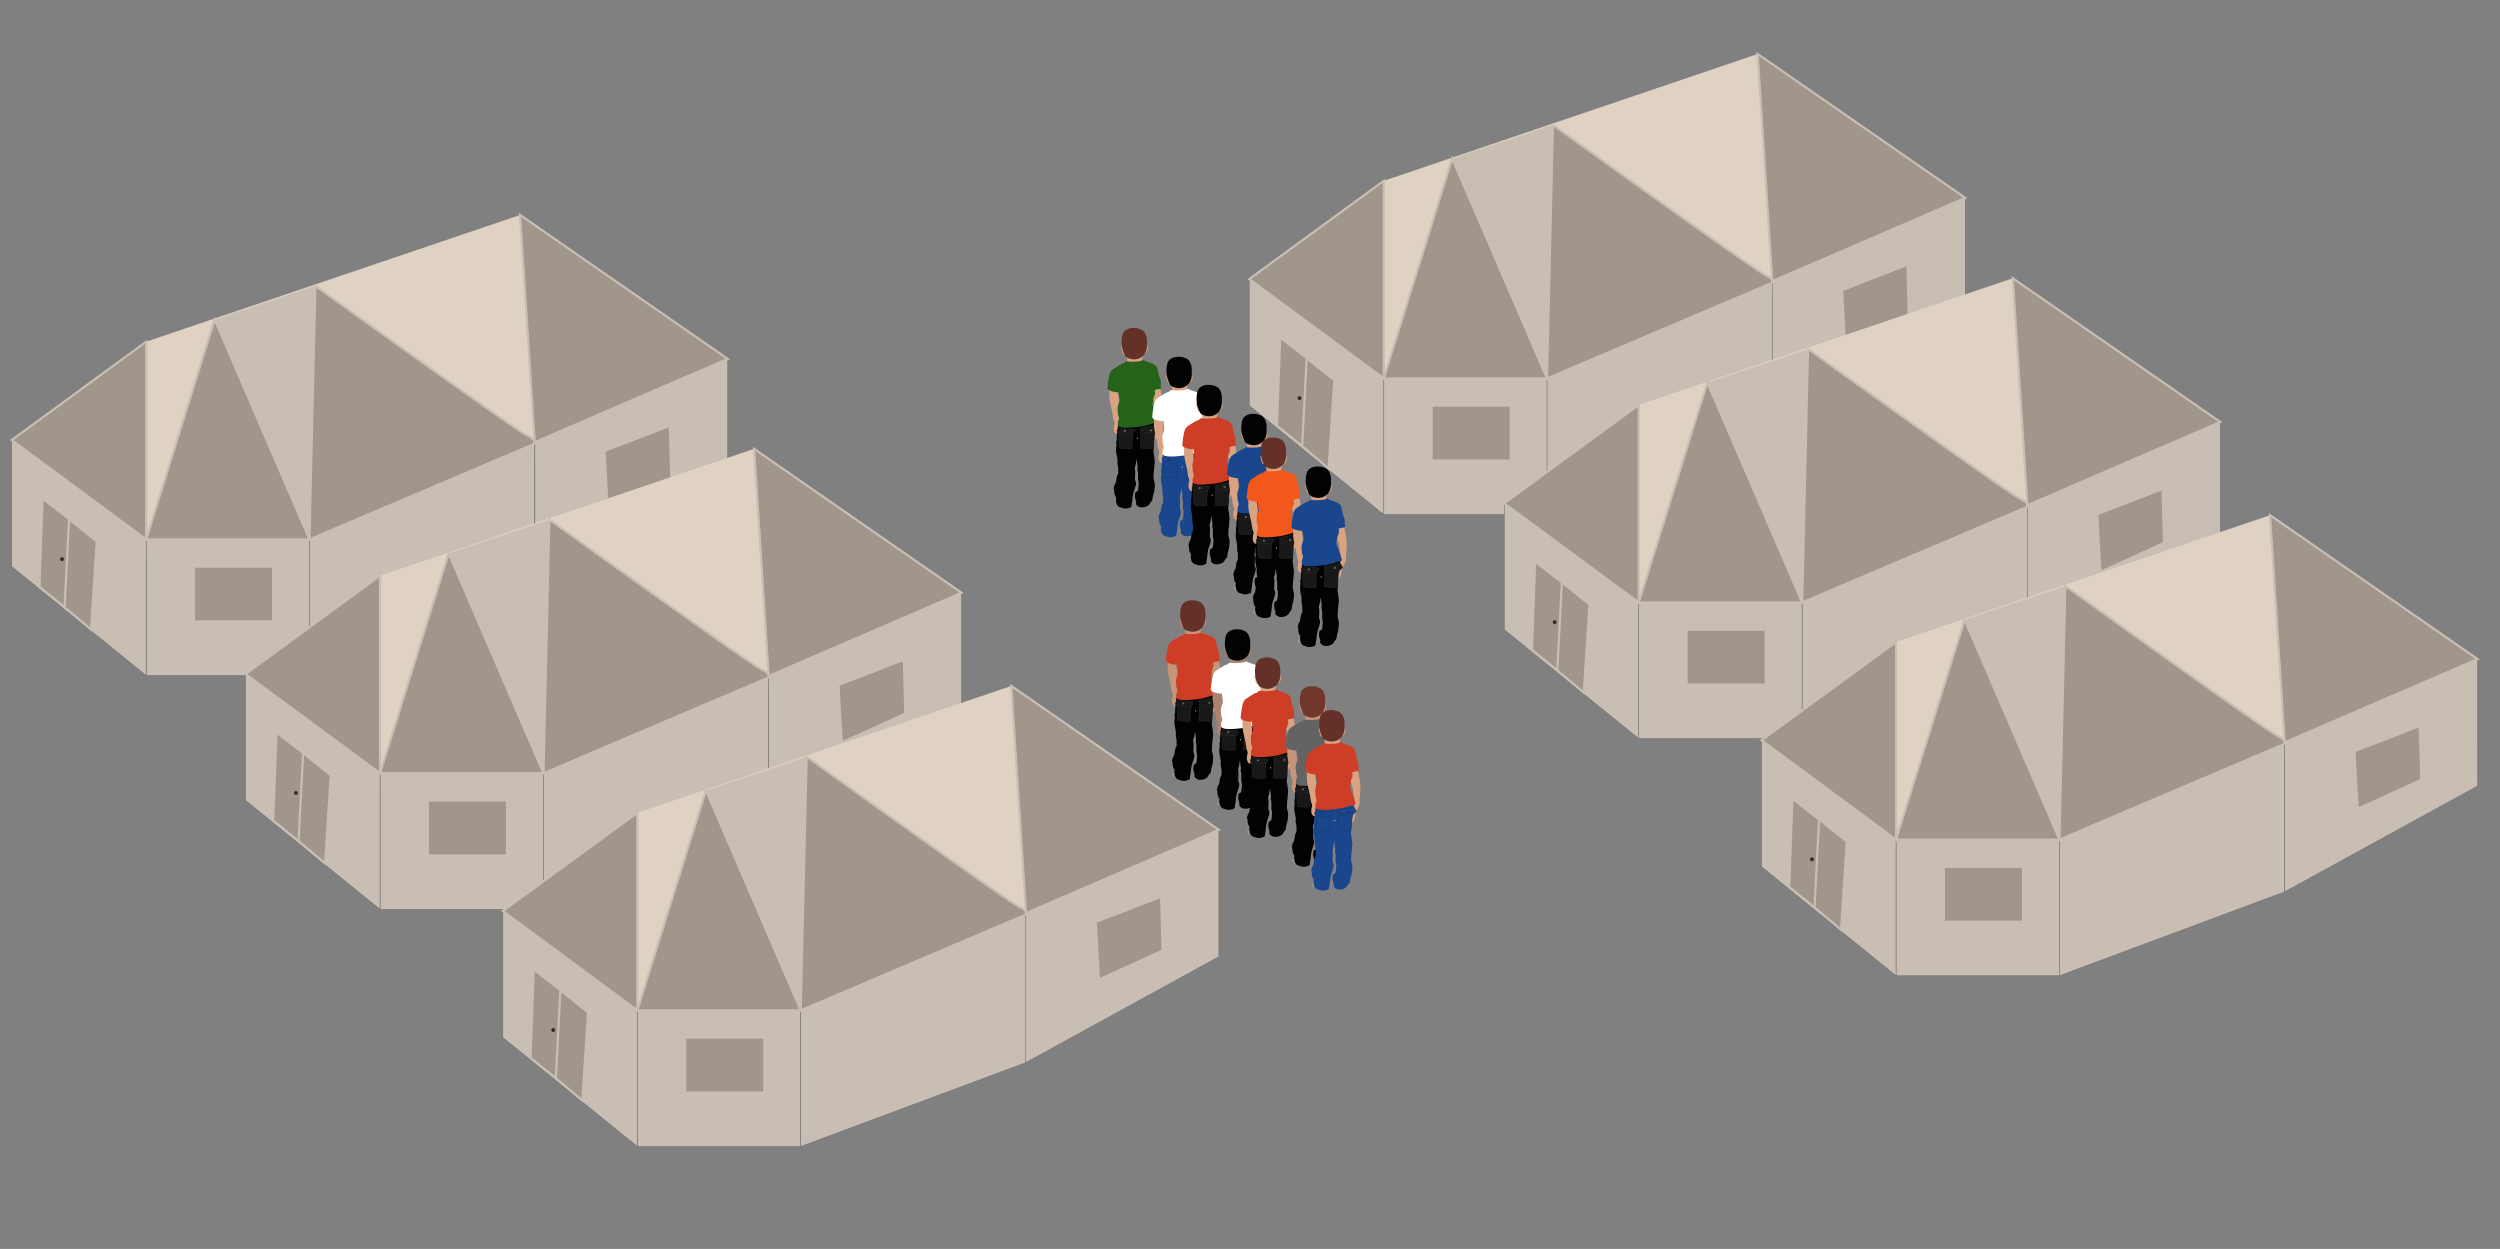 <?xml version="1.0" encoding="utf-8"?>
<!-- Generator: Adobe Illustrator 23.0.1, SVG Export Plug-In . SVG Version: 6.00 Build 0)  -->
<svg version="1.1" id="Layer_1" xmlns="http://www.w3.org/2000/svg" xmlns:xlink="http://www.w3.org/1999/xlink" x="0px" y="0px"
	 viewBox="0 0 1537.3 768" style="enable-background:new 0 0 1537.3 768;" xml:space="preserve">
<rect x="0" y="0" width="1537.3" height="768" fill="#808080" stroke="none"/>
<style type="text/css">
	.st0{fill:#E0D2C3;}
	.st1{fill:#C8BEB4;stroke:#727172;stroke-width:0.342;stroke-miterlimit:10;}
	.st2{fill:#A0968C;stroke:#C8BEB4;stroke-width:1.367;stroke-miterlimit:10;}
	.st3{fill:#E3DFE4;stroke:#474747;stroke-width:0.236;stroke-miterlimit:10;}
	.st4{fill:#EDE6DD;}
	.st5{fill:#372A29;}
	.st6{fill:#C8BEB4;}
	.st7{fill:#E3DFE4;}
	.st8{fill:#969696;}
	.st9{fill:#C69479;}
	.st10{fill:#633127;}
	.st11{fill:#020202;}
	.st12{fill:#CE3D25;}
	.st13{fill:#181818;stroke:#2C2D2B;stroke-width:0.261;stroke-miterlimit:10;}
	.st14{fill:#F9F9F9;}
	.st15{fill:#5C5E58;}
	.st16{fill:#AF826E;}
	.st17{fill:#D9A280;}
	.st18{fill:#FFFFFF;}
	.st19{fill:#181818;stroke:#5C5E58;stroke-width:0.261;stroke-miterlimit:10;}
	.st20{fill:#72372B;}
	.st21{fill:#636363;}
	.st22{fill:#1A468E;}
	.st23{fill:#1A468E;stroke:#143359;stroke-width:0.223;stroke-miterlimit:10;}
	.st24{fill:#143359;}
	.st25{fill:#246319;}
	.st26{fill:#F2581C;}
</style>
<g>
	<polygon class="st0" points="319.8,132.2 89.9,210.1 89.9,343.8 411.9,261.9 	"/>
	<rect x="89.9" y="331.7" class="st1" width="100.5" height="83.7"/>
	<polygon class="st1" points="7.2,270.6 7.2,348.4 89.9,415.4 89.9,331.7 	"/>
	<polygon class="st1" points="190.3,415.4 190.3,331.7 328.8,271.9 328.8,363.8 	"/>
	<path class="st1" d="M447.5,220.7l-118.6,51.2v91.9c39.5-21.7,79.1-43.4,118.6-65.1C447.5,272.6,447.5,246.6,447.5,220.7z"/>
	<rect x="119.3" y="348.4" class="st2" width="48.7" height="33.8"/>
	<path class="st3" d="M221.2,343"/>
	<path class="st2" d="M373.7,312.7c13-5.9,26.1-11.8,39.1-17.8c-0.3-11-0.6-22.1-0.9-33.1c-13.4,5.2-26.8,10.4-40.2,15.5
		C372.4,289.2,373,300.9,373.7,312.7z"/>
	<path class="st4" d="M190.3,331.7"/>
	<path class="st2" d="M24.2,360.8c0.7-18.1,1.3-36.1,2-54.2l17.2,13.3l-2.7,54.2C35.2,369.7,29.7,365.2,24.2,360.8z"/>
	<path class="st2" d="M39.7,373.4c0.9-18,1.9-36.1,2.8-54.1l17,13.6L56,387.1C50.6,382.5,45.2,378,39.7,373.4z"/>
	<circle class="st5" cx="38.1" cy="343.8" r="1.2"/>
	<polygon class="st2" points="7.2,270.6 89.9,210.1 89.9,331.7 	"/>
	<path class="st2" d="M190.3,331.7c1.2-52,2.4-104,3.6-155.9c76.6,55.1,125.1,89.4,130.7,92.3c0.6,0.3,4.5,2.1,4.2,3.9
		c-0.1,1.1-1.7,1.8-3.2,2.2C280.6,293.3,235.4,312.5,190.3,331.7z"/>
	<polygon class="st2" points="447.5,220.7 319.8,132.2 328.8,271.9 	"/>
	<polygon class="st2" points="89.9,331.7 132,196.5 190.3,331.7 	"/>
	<polygon class="st6" points="190.3,331.7 132,196.5 193.9,175.7 	"/>
</g>
<g>
	<polygon class="st0" points="463.7,276 233.7,354 233.7,487.6 555.8,405.7 	"/>
	<rect x="233.7" y="475.5" class="st1" width="100.5" height="83.7"/>
	<polygon class="st1" points="151,414.5 151,492.2 233.7,559.2 233.7,475.5 	"/>
	<polygon class="st1" points="334.2,559.2 334.2,475.5 472.7,415.7 472.7,507.6 	"/>
	<path class="st1" d="M591.3,364.5l-118.6,51.2v91.9c39.5-21.7,79.1-43.4,118.6-65.1C591.3,416.5,591.3,390.5,591.3,364.5z"/>
	<rect x="263.1" y="492.2" class="st2" width="48.7" height="33.8"/>
	<path class="st3" d="M365,486.8"/>
	<path class="st2" d="M517.6,456.6c13-5.9,26.1-11.8,39.1-17.8c-0.3-11-0.6-22.1-0.9-33.1c-13.4,5.2-26.8,10.4-40.2,15.5
		C516.2,433,516.9,444.8,517.6,456.6z"/>
	<path class="st4" d="M334.2,475.5"/>
	<path class="st2" d="M168,504.6c0.7-18.1,1.3-36.1,2-54.2l17.2,13.3l-2.7,54.2C179.1,513.6,173.6,509.1,168,504.6z"/>
	<path class="st2" d="M183.6,517.2c0.9-18,1.9-36.1,2.8-54.1l17,13.6l-3.5,54.2C194.5,526.3,189.1,521.8,183.6,517.2z"/>
	<circle class="st5" cx="182" cy="487.6" r="1.2"/>
	<polygon class="st2" points="151,414.5 233.7,354 233.7,475.5 	"/>
	<path class="st2" d="M334.2,475.5c1.2-52,2.4-104,3.6-156c76.6,55.1,125.1,89.4,130.7,92.3c0.6,0.3,4.5,2.1,4.2,3.9
		c-0.1,1.1-1.7,1.8-3.2,2.2C424.4,437.1,379.3,456.3,334.2,475.5z"/>
	<polygon class="st2" points="591.3,364.5 463.7,276 472.7,415.7 	"/>
	<polygon class="st2" points="233.7,475.5 275.9,340.3 334.2,475.5 	"/>
	<polygon class="st6" points="334.2,475.5 275.9,340.3 337.8,319.5 	"/>
</g>
<g>
	<polygon class="st0" points="621.9,421.8 391.9,499.8 391.9,633.4 714,551.5 	"/>
	<rect x="391.9" y="621.3" class="st1" width="100.5" height="83.7"/>
	<polygon class="st1" points="309.2,560.2 309.2,638 391.9,705 391.9,621.3 	"/>
	<polygon class="st1" points="492.4,705 492.4,621.3 630.9,561.5 630.9,653.4 	"/>
	<path class="st1" d="M749.5,510.3l-118.7,51.2v91.9c39.5-21.7,79.1-43.4,118.7-65.1C749.5,562.3,749.5,536.3,749.5,510.3z"/>
	<rect x="421.3" y="638" class="st2" width="48.7" height="33.8"/>
	<path class="st3" d="M523.2,632.6"/>
	<path class="st2" d="M675.8,602.3c13-5.9,26.1-11.8,39.1-17.8c-0.3-11-0.6-22.1-0.9-33.1c-13.4,5.2-26.8,10.4-40.2,15.5
		C674.4,578.8,675.1,590.6,675.8,602.3z"/>
	<path class="st4" d="M492.4,621.3"/>
	<path class="st2" d="M326.2,650.4c0.7-18.1,1.3-36.1,2-54.2l17.2,13.3l-2.7,54.2C337.3,659.3,331.7,654.9,326.2,650.4z"/>
	<path class="st2" d="M341.8,663c0.9-18,1.9-36.1,2.8-54.1l17,13.6l-3.5,54.2C352.7,672.1,347.2,667.6,341.8,663z"/>
	<circle class="st5" cx="340.2" cy="633.4" r="1.2"/>
	<polygon class="st2" points="309.2,560.2 391.9,499.8 391.9,621.3 	"/>
	<path class="st2" d="M492.4,621.3c1.2-52,2.4-104,3.6-156c76.6,55.1,125.1,89.4,130.7,92.3c0.6,0.3,4.5,2.1,4.2,3.9
		c-0.1,1.1-1.7,1.8-3.2,2.2C582.6,582.9,537.5,602.1,492.4,621.3z"/>
	<polygon class="st2" points="749.5,510.3 621.9,421.8 630.9,561.5 	"/>
	<polygon class="st2" points="391.9,621.3 434.1,486.1 492.4,621.3 	"/>
	<polygon class="st6" points="492.4,621.3 434.1,486.1 496,465.3 	"/>
</g>
<g>
	<polygon class="st0" points="1080.8,33.2 850.9,111.2 850.9,244.8 1172.9,162.9 	"/>
	<rect x="850.9" y="232.7" class="st1" width="100.5" height="83.7"/>
	<polygon class="st1" points="768.2,171.6 768.2,249.4 850.9,316.4 850.9,232.7 	"/>
	<polygon class="st1" points="951.3,316.4 951.3,232.7 1089.8,172.9 1089.8,264.8 	"/>
	<path class="st1" d="M1208.5,121.7l-118.7,51.2v91.9c39.6-21.7,79.1-43.4,118.7-65.1C1208.5,173.6,1208.5,147.6,1208.5,121.7z"/>
	<rect x="880.3" y="249.4" class="st2" width="48.7" height="33.8"/>
	<path class="st3" d="M982.2,244"/>
	<path class="st2" d="M1134.7,213.7c13.1-5.9,26.1-11.8,39.1-17.8c-0.3-11-0.6-22.1-0.9-33.1c-13.4,5.2-26.8,10.4-40.2,15.6
		C1133.4,190.2,1134,201.9,1134.7,213.7z"/>
	<path class="st4" d="M951.3,232.7"/>
	<path class="st2" d="M785.2,261.8c0.7-18.1,1.3-36.1,2-54.2l17.2,13.3l-2.7,54.2C796.2,270.7,790.7,266.2,785.2,261.8z"/>
	<path class="st2" d="M800.7,274.4c0.9-18,1.9-36.1,2.8-54.1l17,13.6l-3.5,54.2C811.6,283.5,806.2,279,800.7,274.4z"/>
	<circle class="st5" cx="799.1" cy="244.8" r="1.2"/>
	<polygon class="st2" points="768.2,171.6 850.9,111.2 850.9,232.7 	"/>
	<path class="st2" d="M951.3,232.7c1.2-52,2.4-104,3.6-155.9c76.6,55.1,125,89.4,130.7,92.3c0.6,0.3,4.5,2.1,4.2,3.9
		c-0.1,1.1-1.7,1.8-3.2,2.2C1041.6,194.3,996.4,213.5,951.3,232.7z"/>
	<polygon class="st2" points="1208.5,121.7 1080.8,33.2 1089.8,172.9 	"/>
	<polygon class="st2" points="850.9,232.7 893,97.5 951.3,232.7 	"/>
	<polygon class="st6" points="951.3,232.7 893,97.5 954.9,76.7 	"/>
</g>
<g>
	<polygon class="st0" points="1237.7,171.1 1007.7,249 1007.7,382.6 1329.8,300.7 	"/>
	<rect x="1007.7" y="370.5" class="st1" width="100.5" height="83.7"/>
	<polygon class="st1" points="925,309.5 925,387.2 1007.7,454.2 1007.7,370.5 	"/>
	<polygon class="st1" points="1108.2,454.2 1108.2,370.5 1246.7,310.7 1246.7,402.6 	"/>
	<path class="st1" d="M1365.3,259.5l-118.7,51.2v91.9c39.6-21.7,79.1-43.4,118.7-65.1C1365.3,311.5,1365.3,285.5,1365.3,259.5z"/>
	<rect x="1037.1" y="387.2" class="st2" width="48.7" height="33.8"/>
	<path class="st3" d="M1139,381.8"/>
	<path class="st2" d="M1291.6,351.6c13.1-5.9,26.1-11.8,39.1-17.8c-0.3-11-0.6-22.1-0.9-33.1c-13.4,5.2-26.8,10.4-40.2,15.5
		C1290.2,328,1290.9,339.8,1291.6,351.6z"/>
	<path class="st4" d="M1108.2,370.5"/>
	<path class="st2" d="M942,399.6c0.7-18.1,1.3-36.1,2-54.2l17.2,13.3l-2.7,54.2C953.1,408.6,947.6,404.1,942,399.6z"/>
	<path class="st2" d="M957.6,412.2c0.9-18,1.9-36.1,2.8-54.1l17,13.6l-3.5,54.2C968.5,421.4,963.1,416.8,957.6,412.2z"/>
	<circle class="st5" cx="956" cy="382.6" r="1.2"/>
	<polygon class="st2" points="925,309.5 1007.7,249 1007.7,370.5 	"/>
	<path class="st2" d="M1108.2,370.5c1.2-52,2.4-104,3.6-155.9c76.6,55.1,125.1,89.4,130.7,92.3c0.6,0.3,4.5,2.1,4.2,3.9
		c-0.1,1.1-1.7,1.8-3.2,2.2C1198.4,332.1,1153.3,351.3,1108.2,370.5z"/>
	<polygon class="st2" points="1365.3,259.5 1237.7,171.1 1246.7,310.7 	"/>
	<polygon class="st2" points="1007.7,370.5 1049.9,235.3 1108.2,370.5 	"/>
	<polygon class="st6" points="1108.2,370.5 1049.9,235.3 1111.8,214.6 	"/>
</g>
<g>
	<polygon class="st0" points="1395.9,316.8 1165.9,394.8 1165.9,528.4 1488,446.5 	"/>
	<rect x="1165.9" y="516.3" class="st1" width="100.5" height="83.7"/>
	<polygon class="st1" points="1083.2,455.2 1083.2,533 1165.9,600 1165.9,516.3 	"/>
	<polygon class="st1" points="1266.4,600 1266.4,516.3 1404.9,456.5 1404.9,548.4 	"/>
	<path class="st1" d="M1523.5,405.3l-118.6,51.2v91.9c39.6-21.7,79.1-43.4,118.7-65.1C1523.5,457.3,1523.5,431.3,1523.5,405.3z"/>
	<rect x="1195.3" y="533" class="st2" width="48.7" height="33.8"/>
	<path class="st3" d="M1297.2,527.6"/>
	<path class="st2" d="M1449.8,497.3c13.1-5.9,26.1-11.8,39.1-17.8c-0.3-11-0.6-22.1-0.9-33.1c-13.4,5.2-26.8,10.4-40.2,15.5
		C1448.4,473.8,1449.1,485.6,1449.8,497.3z"/>
	<path class="st4" d="M1266.4,516.3"/>
	<path class="st2" d="M1100.2,545.4c0.7-18.1,1.3-36.1,2-54.2l17.2,13.3l-2.7,54.2C1111.3,554.3,1105.7,549.9,1100.2,545.4z"/>
	<path class="st2" d="M1115.8,558c0.9-18,1.9-36.1,2.8-54.1l17,13.6l-3.5,54.2C1126.7,567.1,1121.2,562.6,1115.8,558z"/>
	<circle class="st5" cx="1114.2" cy="528.4" r="1.2"/>
	<polygon class="st2" points="1083.2,455.2 1165.9,394.8 1165.9,516.3 	"/>
	<path class="st2" d="M1266.4,516.3c1.2-52,2.4-104,3.6-156c76.6,55.1,125.1,89.4,130.7,92.3c0.6,0.3,4.5,2.1,4.2,3.9
		c-0.1,1.1-1.7,1.8-3.2,2.2C1356.6,477.9,1311.5,497.1,1266.4,516.3z"/>
	<polygon class="st2" points="1523.5,405.3 1395.9,316.8 1404.9,456.5 	"/>
	<polygon class="st2" points="1165.9,516.3 1208.1,381.1 1266.4,516.3 	"/>
	<polygon class="st6" points="1266.4,516.3 1208.1,381.1 1270,360.3 	"/>
</g>
<g>
	<path class="st7" d="M782.7,476.3"/>
	<path class="st8" d="M792.1,447.3c0,0-1.7,0.2-1.3,1.2c0.4,1,1.7,1.8,2.3,1.8C793.7,450.3,793.3,447.4,792.1,447.3z"/>
	<path class="st8" d="M819.7,465.1c0,0-1.7,0.2-1.3,1.2c0.4,1,1.7,1.8,2.3,1.8C821.3,468,820.9,465.1,819.7,465.1z"/>
	<path class="st8" d="M722.1,475.3c0,0-1.7,0.2-1.3,1.2c0.4,1,1.7,1.8,2.3,1.8S723.3,475.4,722.1,475.3z"/>
	<path class="st9" d="M717.8,406.5c0.2,2.5,0.4,3.3,0.2,3.9c-0.2,0.6,0.3,3.4,0.4,4.3c0.1,0.9,1.5,6.6,1.5,6.6s0.5,3.6,0.6,4.1
		s1,2.1,0.7,2.8c-0.3,0.7-1.3,5,1,6.1c2.3,1.2,2.3-0.7,1.7-0.6c-0.5,0.1,4.5-2.7,2.6-5.4s-2.1-2.5-2.2-3.7c-0.1-1.2-0.3-0.7-0.5-2.2
		c-0.2-1.6,0.2-9.1,0-10c-0.2-0.9-1-7-1.6-7.5C721.7,404.5,717.7,405.4,717.8,406.5z"/>
	<path class="st9" d="M738.5,389.4c0,0-0.6-0.3,0-2c0.6-1.6,0.8-3.2-0.3-3.2s-10.4-0.2-9.5,2.6c0.9,2.8,0.4,3.7,0.4,3.7
		S736.9,391.3,738.5,389.4z"/>
	<path class="st9" d="M726.7,380.8c0,0-0.3-0.4-0.7-0.4c-0.4,0-0.8,0.3-0.4,1.5c0.3,1.1,0.9,3.9,1.6,3.8c0.7-0.1,1-0.9,1-0.9
		L726.7,380.8z"/>
	<path class="st9" d="M741.1,380.4c0,0,0.4-0.2,0.5,0.3c0.1,0.5,0.2,2-0.3,2.8c-0.4,0.8-0.9,1.8-1.3,1.8S740.1,380.5,741.1,380.4z"
		/>
	<path class="st10" d="M741.2,379.1c0.4-3.7-0.6-7.2-2.8-8.6c-1-0.6-2.5-1-2.5-1c-0.4-0.1-1-0.3-1.9-0.3c-0.2,0-1.2-0.1-2.1,0
		c-1.4,0.1-2.8,0.7-3.7,1.3c-2.3,1.6-2.4,4.9-2.5,6.8c-0.2,4.3,1.4,7.6,2.5,9.5c3.2,2.3,7.5,2.2,10.2-0.1
		C741.8,383.9,741.2,379.3,741.2,379.1z"/>
	<path class="st11" d="M723.2,429.4c0,0,0.2,0.3,0.1,0.7c0,0.4-0.4,3.1-0.5,4c-0.1,0.9-0.3,3.7-0.2,4c0.1,0.4,0,0.5-0.2,0.5
		s-0.1,2.2,0,2.7c0.1,0.5-0.2,0.7-0.1,1.1s-0.2,0.6-0.2,1.2s0.2,3,0.7,5c0.5,2,0.2,2.6,0.2,2.9s0.1,2.2,0.4,3.1
		c0.3,0.9,0,2.3,0.1,2.8c0.2,0.5,0,0.9,0,1.2c0,0.4-0.3,0.8-0.5,1.1c-0.2,0.3-0.3,0.7-0.5,1.8s-0.2,1.5-0.3,1.8c0,0.3,0,0.7-0.1,0.9
		s-0.4,0.5-0.5,0.9s-0.4,0.4-0.5,0.9c-0.1,0.5,0,0.7-0.2,1.1c-0.2,0.4-0.4,0.4-0.1,1c0.3,0.6,0.2,1.8,0.3,2.2s0.1,1.6,0.7,2.3
		s0.5,1.1,0.4,1.3c-0.1,0.2-0.2,3.1,0.7,4.1c0.9,0.9,0.6,1,1.2,1.2c0.5,0.1,2.8,1.1,3.9,1s3.3-0.5,3.6-1.2s0-1.2,0.3-2.1
		c0.3-0.9,0.4-3.2,0.5-3.9c0.1-0.8,0.4-1.8,0.4-2.3c0-0.5,1.2-3.4,1.4-4.5c0.3-1.1,0.4-2,0-2.7c-0.4-0.7-0.4-1.6-0.4-1.9
		c0-0.3,0.3-4.5,0.1-5c-0.3-0.5-0.3-1.4-0.1-1.8c0.2-0.4,0.8-2.9,0.8-3.5s0.2-1.3,0.3-1.2c0.1,0.1,0.2,1.3,0.2,1.9s0.4,2.1,0.4,2.5
		s-0.4,1.4-0.1,2.1c0.2,0.7,0.3,1.4,0.3,1.8s0,3,0,3.8c0,0.8,0.5,1.9,0.4,2.3c0,0.4-0.2,3.7-0.4,4.3c-0.2,0.7-0.2,0.8-0.7,0.9
		s-1,0.5-1.1,1.3c-0.1,0.9-0.2,2-0.1,2.4c0.1,0.4,0.4,1.9,0.7,2.5c0.2,0.6-0.4,1.7,0.5,2.4c0.8,0.7,1.5,1,1.9,1.1s1.7,0.2,2.6,0
		s2.7-0.8,3.3-2c0.6-1.3,0.8-1.2,1.3-1.8s0.6-1.4,0.6-2s0.6-2.4,0.9-3.8c0.3-1.4,0.5-4.2,0.4-4.8c0-0.6-1-3.4-0.8-4.2s0-2.4,0.2-3.2
		s0.3-4.3,0.5-5c0.2-0.7-0.1-3.4-0.3-4.5c-0.2-1.1-0.7-3.1-0.3-4.6c0.4-1.5,0.2-4.5,0.2-5s3.9-11.5,3.2-11.9
		C748.1,426.4,723.1,428.7,723.2,429.4z"/>
	<path class="st9" d="M749.5,406.5c0,0,0.8,4.3,0.9,5c0.1,0.7,0.2,1.7,0.3,2.4c0.1,0.7,0.3,2.9,0.3,4s-0.4,4.9-0.5,5.6
		c-0.1,0.6,0,3.6-0.3,4.1c-0.3,0.5-2.1,4.3-2.2,4.8c0,0.5-0.3,2.8-0.6,3.4c-0.3,0.6-0.9,2.3-1.3,2.3s-0.9-1.3-0.6-2.6
		c0.3-1.3,1.1-8,1.7-8.1c0.6-0.1-1-10.3-1-10.3l-1.9-6.4C744.6,410.8,743,403.7,749.5,406.5z"/>
	<path class="st12" d="M747.2,427.2c0,0-2.7,1-7.2,2.1c-4.4,1-14,1.9-15.9,0.5l-0.8-0.5c0,0-0.3-2.3,0.4-3.5s0.1-1.8-0.2-3
		c-0.3-1.2-0.1-1.7-0.3-2.8c-0.2-1.1-0.1-2.7,0.6-4.2s0.6-2,0.4-3.6c-0.2-1.5-0.6-4.5-0.6-4.5c0,0.4,0,0.8,0,1.1
		c-2.5-0.2-6.3-0.8-6.7-2.5c0-0.2,0-0.3,0.2-2.2c0.2-1.3,0.3-2.3,0.4-2.9c0.4-1.9,0.5-5,2.7-6.6c0.6-0.4,5.5-3.7,6.2-3.6
		c0.7,0.1,1.7-1.3,2.2-1.3c0.5,0.1,6,0.7,9.2-0.4c0,0,1.2-0.5,1.2-0.4c0.1,0.2,2.3,1.2,3,1.3c0.7,0.1,4.8,1.6,5.4,3.3
		c0.6,1.7,1,5.2,1.9,7.2c0.9,2,0,3.4,0.7,5.7c0,0-3.7,0.9-4,0.9c-0.3,0-0.3-2.6-0.3-3.2c-0.1-0.6,0.6,4.5,0.4,5.7
		c-0.2,1.2-1.2,2.7-1.1,3.5c0.2,0.8-1,2.3-0.1,4.4c0.9,2.1,3.2,9.1,3.2,9.1L747.2,427.2z"/>
	<path class="st13" d="M737.4,431.3c0,0,0,8,0,8.5s-0.8,3-0.2,3.3c0.7,0.2,6.5,0.7,7.4,0.2c0.9-0.6,0.9-9,2-10.1
		c1.2-1.2,0.1-0.5,0.1-0.5S737.4,430.7,737.4,431.3z"/>
	<path class="st13" d="M732.7,431.7c0,0-0.8,8-0.8,8.4c0,0.5,0.5,3.1-0.1,3.3s-6.5,0.2-7.4-0.5s0-9-1.1-10.3s-0.1-0.5-0.1-0.5
		S732.8,431.2,732.7,431.7z"/>
	<path class="st14" d="M735.1,437.6c0,0,0.5-0.5,0.5-0.7c0-0.2-0.2-0.2-0.4-0.1C735,436.7,734.8,437.6,735.1,437.6z"/>
	<path class="st13" d="M737,430.8c0,0,1.6,2.3,3,2.8s1.6,0.1,2.3,0c0.7-0.1,1.4,0.7,3.1-0.2c1.7-0.9,3.3-1.5,2.9-2.3
		c-0.4-0.8-1-1.9-1-1.9s0.5-0.7-1.2-0.2C744.4,429.5,736.7,430.4,737,430.8z"/>
	<circle class="st15" cx="743.7" cy="432.2" r="0.7"/>
	<path class="st13" d="M733.8,431.6c0,0,0.4,0.3,0,0.7s-0.5,1.4-1.1,1.7c-0.6,0.3-1.1,0.8-2,0.6c-0.9-0.1-2.1,0.2-3.9-0.3
		c-1.8-0.5-3.6-0.8-3.9-1.2c-0.3-0.3,0.3-0.9,0.3-1.1s-0.1-0.6,0.3-0.9s0.9-0.5,1.3-0.3c0.5,0.2,1.5,0.1,1.8,0.2
		c0.3,0.1,0.9,0,1.4,0.2C728.6,431.4,733.8,431.6,733.8,431.6z"/>
	<circle class="st15" cx="727.6" cy="432.6" r="0.7"/>
	<path class="st8" d="M749.7,493.1c0,0-1.7,0.2-1.3,1.2s1.7,1.8,2.3,1.8C751.3,496,750.9,493.1,749.7,493.1z"/>
	<path class="st16" d="M745.4,424.3c0.2,2.5,0.4,3.3,0.2,3.9s0.3,3.4,0.4,4.3c0.1,0.9,1.5,6.6,1.5,6.6s0.5,3.6,0.6,4.1
		c0,0.4,1,2.1,0.7,2.8s-1.3,5,1,6.1s2.3-0.7,1.7-0.6c-0.5,0.1,4.5-2.7,2.6-5.4c-1.9-2.7-2.1-2.5-2.2-3.7c-0.1-1.2-0.3-0.7-0.5-2.2
		c-0.2-1.6,0.2-9.1,0-10s-1-7-1.6-7.5S745.3,423.1,745.4,424.3z"/>
	<path class="st16" d="M766,407.2c0,0-0.6-0.3,0-2c0.6-1.6,0.8-3.2-0.3-3.2s-10.4-0.2-9.5,2.6c0.9,2.8,0.4,3.7,0.4,3.7
		S764.5,409.1,766,407.2z"/>
	<path class="st16" d="M754.2,398.5c0,0-0.3-0.4-0.7-0.4c-0.4,0-0.8,0.3-0.4,1.5c0.3,1.1,0.9,3.9,1.6,3.8c0.7-0.1,1-0.9,1-0.9
		L754.2,398.5z"/>
	<path class="st16" d="M768.7,398.1c0,0,0.4-0.2,0.5,0.3c0.1,0.5,0.2,2-0.3,2.8c-0.4,0.8-0.9,1.8-1.3,1.8S767.6,398.3,768.7,398.1z"
		/>
	<path class="st11" d="M768.7,396.9c0.4-3.7-0.6-7.2-2.8-8.6c-1-0.6-2.5-1-2.5-1c-0.4-0.1-1-0.3-1.9-0.3c-0.2,0-1.2-0.1-2.1,0
		c-1.4,0.1-2.8,0.7-3.7,1.3c-2.3,1.6-2.4,4.9-2.5,6.8c-0.2,4.3,1.4,7.6,2.5,9.5c3.2,2.3,7.5,2.2,10.2-0.1
		C769.4,401.7,768.8,397.1,768.7,396.9z"/>
	<path class="st11" d="M750.8,447.2c0,0,0.2,0.3,0.1,0.7c0,0.4-0.4,3.1-0.5,4c-0.1,0.9-0.3,3.7-0.2,4s0,0.5-0.2,0.5s-0.1,2.2,0,2.7
		c0.1,0.5-0.2,0.7-0.1,1.1c0,0.3-0.2,0.6-0.2,1.2c0,0.6,0.2,3,0.7,5c0.5,2,0.2,2.6,0.2,2.9s0.1,2.2,0.4,3.1c0.3,0.9,0,2.3,0.1,2.8
		c0.2,0.5,0,0.9,0,1.2s-0.3,0.8-0.5,1.1c-0.2,0.3-0.3,0.7-0.5,1.8c-0.1,1.1-0.2,1.5-0.3,1.8c0,0.3,0,0.7-0.1,0.9
		c-0.1,0.2-0.4,0.5-0.5,0.9c-0.1,0.4-0.4,0.4-0.5,0.9c-0.1,0.5,0,0.7-0.2,1.1c-0.2,0.4-0.4,0.4-0.1,1c0.3,0.6,0.2,1.8,0.3,2.2
		c0.1,0.4,0.1,1.6,0.7,2.3c0.6,0.7,0.5,1.1,0.4,1.3s-0.2,3.1,0.7,4.1c0.9,0.9,0.6,1,1.2,1.2c0.5,0.1,2.8,1.1,3.9,1
		c1.1,0,3.3-0.5,3.6-1.2c0.3-0.6,0-1.2,0.3-2.1c0.3-0.9,0.4-3.2,0.5-3.9c0.1-0.8,0.4-1.8,0.4-2.3c0-0.5,1.2-3.4,1.4-4.5
		c0.3-1.1,0.4-2,0-2.7s-0.4-1.6-0.4-1.9c0-0.3,0.3-4.5,0.1-5s-0.3-1.4-0.1-1.8s0.8-2.9,0.8-3.5s0.2-1.3,0.3-1.2
		c0.1,0.1,0.2,1.3,0.2,1.9c0,0.6,0.4,2.1,0.4,2.5s-0.4,1.4-0.1,2.1c0.2,0.7,0.3,1.4,0.3,1.8s0,3,0,3.8s0.5,1.9,0.4,2.3
		c0,0.4-0.2,3.7-0.4,4.3c-0.2,0.7-0.2,0.8-0.7,0.9s-1,0.5-1.1,1.3c-0.1,0.9-0.2,2-0.1,2.4c0.1,0.4,0.4,1.9,0.7,2.5
		c0.2,0.6-0.4,1.7,0.5,2.4c0.8,0.7,1.5,1,1.9,1.1c0.4,0,1.7,0.2,2.6,0c0.9-0.2,2.7-0.8,3.3-2c0.6-1.3,0.8-1.2,1.3-1.8
		c0.5-0.7,0.6-1.4,0.6-2c-0.1-0.6,0.6-2.4,0.9-3.8c0.3-1.4,0.5-4.2,0.4-4.8c0-0.6-1-3.4-0.8-4.2c0.2-0.8,0-2.4,0.2-3.2
		c0.3-0.8,0.3-4.3,0.5-5c0.2-0.7-0.1-3.4-0.3-4.5c-0.2-1.1-0.7-3.1-0.3-4.6c0.4-1.5,0.2-4.5,0.2-5s3.9-11.5,3.2-11.9
		C775.7,444.1,750.7,446.5,750.8,447.2z"/>
	<path class="st17" d="M777.1,424.3c0,0,0.8,4.3,0.9,5c0.1,0.7,0.2,1.7,0.3,2.4s0.3,2.9,0.3,4s-0.4,4.9-0.5,5.6
		c-0.1,0.6,0,3.6-0.3,4.1c-0.3,0.5-2.1,4.3-2.2,4.8c0,0.5-0.3,2.8-0.6,3.4c-0.3,0.6-0.9,2.3-1.3,2.3s-0.9-1.3-0.6-2.6
		c0.3-1.3,1.1-8,1.7-8.1c0.6-0.1-1-10.3-1-10.3l-1.9-6.4C772.2,428.5,770.5,421.5,777.1,424.3z"/>
	<path class="st18" d="M774.8,445c0,0-2.7,1-7.2,2.1c-4.4,1-14,1.9-15.9,0.5l-0.8-0.5c0,0-0.3-2.3,0.4-3.5s0.1-1.8-0.2-3
		c-0.3-1.2-0.1-1.7-0.3-2.8c-0.2-1.1-0.1-2.7,0.6-4.2c0.7-1.5,0.6-2,0.4-3.6s-0.6-4.5-0.6-4.5c0,0.4,0,0.8,0,1.1
		c-2.5-0.2-6.3-0.8-6.7-2.5c0-0.2,0-0.3,0.2-2.2c0.2-1.3,0.3-2.3,0.4-2.9c0.4-1.9,0.5-5,2.7-6.6c0.6-0.4,5.5-3.7,6.2-3.6
		s1.7-1.3,2.2-1.3c0.5,0.1,6,0.7,9.2-0.4c0,0,1.2-0.5,1.2-0.4c0.1,0.2,2.3,1.2,3,1.3c0.7,0.1,4.8,1.6,5.4,3.3c0.6,1.7,1,5.2,1.9,7.2
		c0.9,2,0,3.4,0.7,5.7c0,0-3.7,0.9-4,0.9c-0.3,0-0.3-2.6-0.3-3.2c-0.1-0.6,0.6,4.5,0.4,5.7c-0.2,1.2-1.2,2.7-1.1,3.5
		c0.2,0.8-1,2.3-0.1,4.4c0.9,2.1,3.2,9.1,3.2,9.1L774.8,445z"/>
	<path class="st13" d="M765,449.1c0,0,0,8,0,8.5c0,0.5-0.8,3-0.2,3.3s6.5,0.7,7.4,0.2c0.9-0.6,0.9-9,2-10.1c1.2-1.2,0.1-0.5,0.1-0.5
		S765,448.5,765,449.1z"/>
	<path class="st13" d="M760.3,449.5c0,0-0.8,8-0.8,8.4c0,0.5,0.5,3.1-0.1,3.3s-6.5,0.2-7.4-0.5s0-9-1.1-10.3s-0.1-0.5-0.1-0.5
		S760.4,448.9,760.3,449.5z"/>
	<path class="st14" d="M762.7,455.3c0,0,0.5-0.5,0.5-0.7c0-0.2-0.2-0.2-0.4-0.1S762.4,455.4,762.7,455.3z"/>
	<path class="st19" d="M764.6,448.6c0,0,1.6,2.3,3,2.8s1.6,0.1,2.3,0c0.7-0.1,1.4,0.7,3.1-0.2c1.7-0.9,3.3-1.5,2.9-2.3
		c-0.4-0.8-1-1.9-1-1.9s0.5-0.7-1.2-0.2C772,447.3,764.3,448.2,764.6,448.6z"/>
	<circle class="st15" cx="771.3" cy="450" r="0.7"/>
	<path class="st13" d="M761.4,449.4c0,0,0.4,0.3,0,0.7c-0.4,0.4-0.5,1.4-1.1,1.7c-0.6,0.3-1.1,0.8-2,0.6c-0.9-0.1-2.1,0.2-3.9-0.3
		c-1.8-0.5-3.6-0.8-3.9-1.2c-0.3-0.3,0.3-0.9,0.3-1.1s-0.1-0.6,0.3-0.9c0.4-0.3,0.9-0.5,1.3-0.3c0.5,0.2,1.5,0.1,1.8,0.2
		s0.9,0,1.4,0.2C756.2,449.2,761.4,449.4,761.4,449.4z"/>
	<circle class="st15" cx="755.2" cy="450.3" r="0.7"/>
	<path class="st8" d="M768.1,510.4c0,0-1.7,0.2-1.3,1.2c0.4,1,1.7,1.8,2.3,1.8S769.3,510.4,768.1,510.4z"/>
	<path class="st17" d="M763.8,441.6c0.2,2.5,0.4,3.3,0.2,3.9c-0.2,0.6,0.3,3.4,0.4,4.3c0.1,0.9,1.5,6.6,1.5,6.6s0.5,3.6,0.6,4.1
		s1,2.1,0.7,2.8c-0.3,0.7-1.3,5,1,6.1c2.3,1.2,2.3-0.7,1.7-0.6c-0.5,0.1,4.5-2.7,2.6-5.4s-2.1-2.5-2.2-3.7c-0.1-1.2-0.3-0.7-0.5-2.2
		c-0.2-1.6,0.2-9.1,0-10c-0.2-0.9-1-7-1.6-7.5C767.7,439.5,763.7,440.4,763.8,441.6z"/>
	<path class="st17" d="M784.5,424.5c0,0-0.6-0.3,0-2c0.6-1.6,0.8-3.2-0.3-3.2s-10.4-0.2-9.5,2.6c0.9,2.8,0.4,3.7,0.4,3.7
		S783,426.4,784.5,424.5z"/>
	<path class="st17" d="M772.7,415.8c0,0-0.3-0.4-0.7-0.4s-0.8,0.3-0.4,1.5c0.3,1.1,0.9,3.9,1.6,3.8c0.7-0.1,1-0.9,1-0.9L772.7,415.8
		z"/>
	<path class="st17" d="M787.2,415.4c0,0,0.4-0.2,0.5,0.3c0.1,0.5,0.2,2-0.3,2.8c-0.4,0.8-0.9,1.8-1.3,1.8
		C785.6,420.3,786.1,415.6,787.2,415.4z"/>
	<path class="st10" d="M787.2,414.2c0.4-3.7-0.6-7.2-2.8-8.6c-1-0.6-2.5-1-2.5-1c-0.4-0.1-1-0.3-1.9-0.3c-0.2,0-1.2-0.1-2.1,0
		c-1.4,0.1-2.8,0.7-3.7,1.3c-2.3,1.6-2.4,4.9-2.5,6.8c-0.2,4.3,1.4,7.6,2.5,9.5c3.2,2.3,7.5,2.2,10.2-0.1
		C787.9,419,787.2,414.4,787.2,414.2z"/>
	<path class="st11" d="M769.3,464.5c0,0,0.2,0.3,0.1,0.7s-0.4,3.1-0.5,4c-0.1,0.9-0.3,3.7-0.2,4c0.1,0.4,0,0.5-0.2,0.5
		c-0.3,0-0.1,2.2,0,2.7s-0.2,0.7-0.1,1.1s-0.2,0.6-0.2,1.2c0,0.6,0.2,3,0.7,5s0.2,2.6,0.2,2.9s0.1,2.2,0.4,3.1s0,2.3,0.1,2.8
		c0.2,0.5,0,0.9,0,1.2c0,0.4-0.3,0.8-0.5,1.1c-0.2,0.3-0.3,0.7-0.5,1.8c-0.1,1.1-0.2,1.5-0.3,1.8c0,0.3,0,0.7-0.1,0.9
		s-0.4,0.5-0.5,0.9c-0.1,0.4-0.4,0.4-0.5,0.9s0,0.7-0.2,1.1c-0.2,0.4-0.4,0.4-0.1,1c0.3,0.6,0.2,1.8,0.3,2.2
		c0.1,0.4,0.1,1.6,0.7,2.3c0.6,0.7,0.5,1.1,0.4,1.3c-0.1,0.2-0.2,3.1,0.7,4.1c0.9,0.9,0.6,1,1.2,1.2c0.5,0.1,2.8,1.1,3.9,1
		c1.1,0,3.3-0.5,3.6-1.2c0.3-0.6,0-1.2,0.3-2.1c0.3-0.9,0.4-3.2,0.5-3.9c0.1-0.8,0.4-1.8,0.4-2.3c0-0.5,1.2-3.4,1.4-4.5
		c0.3-1.1,0.4-2,0-2.7c-0.4-0.7-0.4-1.6-0.4-1.9c0-0.3,0.3-4.5,0.1-5c-0.3-0.5-0.3-1.4-0.1-1.8s0.8-2.9,0.8-3.5s0.2-1.3,0.3-1.2
		c0.1,0.1,0.2,1.3,0.2,1.9c0,0.6,0.4,2.1,0.4,2.5s-0.4,1.4-0.1,2.1c0.2,0.7,0.3,1.4,0.3,1.8s0,3,0,3.8c0,0.8,0.5,1.9,0.4,2.3
		c0,0.4-0.2,3.7-0.4,4.3s-0.2,0.8-0.7,0.9s-1,0.5-1.1,1.3c-0.1,0.9-0.2,2-0.1,2.4c0.1,0.4,0.4,1.9,0.7,2.5c0.2,0.6-0.4,1.7,0.5,2.4
		c0.8,0.7,1.5,1,1.9,1.1c0.4,0,1.7,0.2,2.6,0c0.9-0.2,2.7-0.8,3.3-2s0.8-1.2,1.3-1.8c0.5-0.7,0.6-1.4,0.6-2
		c-0.1-0.6,0.6-2.4,0.9-3.8s0.5-4.2,0.4-4.8c0-0.6-1-3.4-0.8-4.2c0.2-0.8,0-2.4,0.2-3.2c0.3-0.8,0.3-4.3,0.5-5
		c0.2-0.7-0.1-3.4-0.3-4.5c-0.2-1.1-0.7-3.1-0.3-4.6c0.4-1.5,0.2-4.5,0.2-5c0-0.5,3.9-11.5,3.2-11.9
		C794.1,461.4,769.1,463.8,769.3,464.5z"/>
	<path class="st17" d="M795.5,441.6c0,0,0.8,4.3,0.9,5c0.1,0.7,0.2,1.7,0.3,2.4c0.1,0.7,0.3,2.9,0.3,4s-0.4,4.9-0.5,5.6
		c-0.1,0.6,0,3.6-0.3,4.1c-0.3,0.5-2.1,4.3-2.2,4.8c0,0.5-0.3,2.8-0.6,3.4c-0.3,0.6-0.9,2.3-1.3,2.3c-0.4,0.1-0.9-1.3-0.6-2.6
		c0.3-1.3,1.1-8,1.7-8.1s-1-10.3-1-10.3l-1.9-6.4C790.6,445.8,789,438.8,795.5,441.6z"/>
	<path class="st12" d="M793.2,462.3c0,0-2.7,1-7.2,2.1c-4.4,1-14,1.9-15.9,0.5l-0.8-0.5c0,0-0.3-2.3,0.4-3.5s0.1-1.8-0.2-3
		c-0.3-1.2-0.1-1.7-0.3-2.8c-0.2-1.1-0.1-2.7,0.6-4.2c0.7-1.5,0.6-2,0.4-3.6c-0.2-1.5-0.6-4.5-0.6-4.5c0,0.4,0,0.8,0,1.1
		c-2.5-0.2-6.3-0.8-6.7-2.5c0-0.2,0-0.3,0.2-2.2c0.2-1.3,0.3-2.3,0.4-2.9c0.4-1.9,0.5-5,2.7-6.6c0.6-0.4,5.5-3.7,6.2-3.6
		c0.7,0.1,1.7-1.3,2.2-1.3c0.5,0.1,6,0.7,9.2-0.4c0,0,1.2-0.5,1.2-0.4c0.1,0.2,2.3,1.2,3,1.3c0.7,0.1,4.8,1.6,5.4,3.3
		c0.6,1.7,1,5.2,1.9,7.2c0.9,2,0,3.4,0.7,5.7c0,0-3.7,0.9-4,0.9c-0.3,0-0.3-2.6-0.3-3.2c-0.1-0.6,0.6,4.5,0.4,5.7
		c-0.2,1.2-1.2,2.7-1.1,3.5c0.2,0.8-1,2.3-0.1,4.4c0.9,2.1,3.2,9.1,3.2,9.1L793.2,462.3z"/>
	<path class="st13" d="M783.4,466.4c0,0,0,8,0,8.5c0,0.5-0.8,3-0.2,3.3c0.7,0.2,6.5,0.7,7.4,0.2c0.9-0.6,0.9-9,2-10.1
		c1.2-1.2,0.1-0.5,0.1-0.5S783.4,465.8,783.4,466.4z"/>
	<path class="st13" d="M778.7,466.8c0,0-0.8,8-0.8,8.4s0.5,3.1-0.1,3.3c-0.7,0.2-6.5,0.2-7.4-0.5c-0.9-0.6,0-9-1.1-10.3
		c-1.1-1.3-0.1-0.5-0.1-0.5S778.8,466.2,778.7,466.8z"/>
	<path class="st14" d="M781.2,472.6c0,0,0.5-0.5,0.5-0.7c0-0.2-0.2-0.2-0.4-0.1S780.9,472.6,781.2,472.6z"/>
	<path class="st13" d="M783,465.8c0,0,1.6,2.3,3,2.8s1.6,0.1,2.3,0s1.4,0.7,3.1-0.2c1.7-0.9,3.3-1.5,2.9-2.3c-0.4-0.8-1-1.9-1-1.9
		s0.5-0.7-1.2-0.2C790.5,464.6,782.7,465.5,783,465.8z"/>
	<circle class="st15" cx="789.8" cy="467.3" r="0.7"/>
	<path class="st13" d="M779.9,466.7c0,0,0.4,0.3,0,0.7s-0.5,1.4-1.1,1.7c-0.6,0.3-1.1,0.8-2,0.6c-0.9-0.1-2.1,0.2-3.9-0.3
		c-1.8-0.5-3.6-0.8-3.9-1.2c-0.3-0.3,0.3-0.9,0.3-1.1s-0.1-0.6,0.3-0.9c0.4-0.3,0.9-0.5,1.3-0.3c0.5,0.2,1.5,0.1,1.8,0.2
		c0.3,0.1,0.9,0,1.4,0.2C774.6,466.5,779.9,466.7,779.9,466.7z"/>
	<circle class="st15" cx="773.6" cy="467.6" r="0.7"/>
	<path class="st8" d="M795.7,528.1c0,0-1.7,0.2-1.3,1.2s1.7,1.8,2.3,1.8S796.9,528.2,795.7,528.1z"/>
	<path class="st9" d="M791.4,459.3c0.2,2.5,0.4,3.3,0.2,3.9c-0.2,0.6,0.3,3.4,0.4,4.3c0.1,0.9,1.5,6.6,1.5,6.6s0.5,3.6,0.6,4.1
		s1,2.1,0.7,2.8c-0.3,0.7-1.3,5,1,6.1c2.3,1.2,2.3-0.7,1.7-0.6c-0.5,0.1,4.5-2.7,2.6-5.4s-2.1-2.5-2.2-3.7c-0.1-1.2-0.3-0.7-0.5-2.2
		c-0.2-1.6,0.2-9.1,0-10c-0.2-0.9-1-7-1.6-7.5C795.3,457.3,791.3,458.2,791.4,459.3z"/>
	<path class="st9" d="M812.1,442.2c0,0-0.6-0.3,0-2c0.6-1.6,0.8-3.2-0.3-3.2s-10.4-0.2-9.5,2.6c0.9,2.8,0.4,3.7,0.4,3.7
		S810.6,444.1,812.1,442.2z"/>
	<path class="st9" d="M800.3,433.6c0,0-0.3-0.4-0.7-0.4c-0.4,0-0.8,0.3-0.4,1.5c0.3,1.1,0.9,3.9,1.6,3.8c0.7-0.1,1-0.9,1-0.9
		L800.3,433.6z"/>
	<path class="st9" d="M814.8,433.2c0,0,0.4-0.2,0.5,0.3c0.1,0.5,0.2,2-0.3,2.8c-0.4,0.8-0.9,1.8-1.3,1.8
		C813.2,438.1,813.7,433.3,814.8,433.2z"/>
	<path class="st20" d="M814.8,431.9c0.4-3.7-0.6-7.2-2.8-8.6c-1-0.6-2.5-1-2.5-1c-0.4-0.1-1-0.3-1.9-0.3c-0.2,0-1.2-0.1-2.1,0
		c-1.4,0.1-2.8,0.7-3.7,1.3c-2.3,1.6-2.4,4.9-2.5,6.8c-0.2,4.3,1.4,7.6,2.5,9.5c3.2,2.3,7.5,2.2,10.2-0.1
		C815.5,436.7,814.8,432.2,814.8,431.9z"/>
	<path class="st11" d="M796.9,482.2c0,0,0.2,0.3,0.1,0.7c0,0.4-0.4,3.1-0.5,4c-0.1,0.9-0.3,3.7-0.2,4c0.1,0.4,0,0.5-0.2,0.5
		s-0.1,2.2,0,2.7c0.1,0.5-0.2,0.7-0.1,1.1s-0.2,0.6-0.2,1.2s0.2,3,0.7,5c0.5,2,0.2,2.6,0.2,2.9s0.1,2.2,0.4,3.1
		c0.3,0.9,0,2.3,0.1,2.8c0.2,0.5,0,0.9,0,1.2c0,0.4-0.3,0.8-0.5,1.1c-0.2,0.3-0.3,0.7-0.5,1.8c-0.1,1.1-0.2,1.5-0.3,1.8
		c0,0.3,0,0.7-0.1,0.9c-0.1,0.2-0.4,0.5-0.5,0.9c-0.1,0.4-0.4,0.4-0.5,0.9c-0.1,0.5,0,0.7-0.2,1.1c-0.2,0.4-0.4,0.4-0.1,1
		c0.3,0.6,0.2,1.8,0.3,2.2c0.1,0.4,0.1,1.6,0.7,2.3c0.6,0.7,0.5,1.1,0.4,1.3s-0.2,3.1,0.7,4.1c0.9,0.9,0.6,1,1.2,1.2
		c0.5,0.1,2.8,1.1,3.9,1c1.1,0,3.3-0.5,3.6-1.2s0-1.2,0.3-2.1c0.3-0.9,0.4-3.2,0.5-3.9c0.1-0.8,0.4-1.8,0.4-2.3s1.2-3.4,1.4-4.5
		c0.3-1.1,0.4-2,0-2.7c-0.4-0.7-0.4-1.6-0.4-1.9c0-0.3,0.3-4.5,0.1-5c-0.3-0.5-0.3-1.4-0.1-1.8c0.2-0.4,0.8-2.9,0.8-3.5
		s0.2-1.3,0.3-1.2c0.1,0.1,0.2,1.3,0.2,1.9s0.4,2.1,0.4,2.5s-0.4,1.4-0.1,2.1c0.2,0.7,0.3,1.4,0.3,1.8c0,0.4,0,3,0,3.8
		s0.5,1.9,0.4,2.3c0,0.4-0.2,3.7-0.4,4.3s-0.2,0.8-0.7,0.9s-1,0.5-1.1,1.3c-0.1,0.9-0.2,2-0.1,2.4c0.1,0.4,0.4,1.9,0.7,2.5
		c0.2,0.6-0.4,1.7,0.5,2.4c0.8,0.7,1.5,1,1.9,1.1c0.4,0,1.7,0.2,2.6,0s2.7-0.8,3.3-2s0.8-1.2,1.3-1.8c0.5-0.7,0.6-1.4,0.6-2
		s0.6-2.4,0.9-3.8c0.3-1.4,0.5-4.2,0.4-4.8c0-0.6-1-3.4-0.8-4.2s0-2.4,0.2-3.2s0.3-4.3,0.5-5c0.2-0.7-0.1-3.4-0.3-4.5
		c-0.2-1.1-0.7-3.1-0.3-4.6c0.4-1.5,0.2-4.5,0.2-5s3.9-11.5,3.2-11.9C821.7,479.2,796.7,481.5,796.9,482.2z"/>
	<path class="st17" d="M823.1,459.3c0,0,0.8,4.3,0.9,5c0.1,0.7,0.2,1.7,0.3,2.4c0.1,0.7,0.3,2.9,0.3,4s-0.4,4.9-0.5,5.6
		c-0.1,0.6,0,3.6-0.3,4.1c-0.3,0.5-2.1,4.3-2.2,4.8c0,0.5-0.3,2.8-0.6,3.4c-0.3,0.6-0.9,2.3-1.3,2.3s-0.9-1.3-0.6-2.6
		c0.3-1.3,1.1-8,1.7-8.1c0.6-0.1-1-10.3-1-10.3l-1.9-6.4C818.2,463.6,816.6,456.5,823.1,459.3z"/>
	<path class="st21" d="M820.8,480c0,0-2.7,1-7.2,2.1c-4.4,1-14,1.9-15.9,0.5l-0.8-0.5c0,0-0.3-2.3,0.4-3.5s0.1-1.8-0.2-3
		c-0.3-1.2-0.1-1.7-0.3-2.8c-0.2-1.1-0.1-2.7,0.6-4.2c0.7-1.5,0.6-2,0.4-3.6c-0.2-1.5-0.6-4.5-0.6-4.5c0,0.4,0,0.8,0,1.1
		c-2.5-0.2-6.3-0.8-6.7-2.5c0-0.2,0-0.3,0.2-2.2c0.2-1.3,0.3-2.3,0.4-2.9c0.4-1.9,0.5-5,2.7-6.6c0.6-0.4,5.5-3.7,6.2-3.6
		s1.7-1.3,2.2-1.3s6,0.7,9.2-0.4c0,0,1.2-0.5,1.2-0.4c0.1,0.2,2.3,1.2,3,1.3c0.7,0.1,4.8,1.6,5.4,3.3c0.6,1.7,1,5.2,1.9,7.2
		s0,3.4,0.7,5.7c0,0-3.7,0.9-4,0.9c-0.3,0-0.3-2.6-0.3-3.2c-0.1-0.6,0.6,4.5,0.4,5.7c-0.2,1.2-1.2,2.7-1.1,3.5
		c0.2,0.8-1,2.3-0.1,4.4c0.9,2.1,3.2,9.1,3.2,9.1L820.8,480z"/>
	<path class="st19" d="M811,484.1c0,0,0,8,0,8.5c0,0.5-0.8,3-0.2,3.3c0.7,0.2,6.5,0.7,7.4,0.2s0.9-9,2-10.1c1.2-1.2,0.1-0.5,0.1-0.5
		S811,483.5,811,484.1z"/>
	<path class="st13" d="M806.3,484.5c0,0-0.8,8-0.8,8.4c0,0.5,0.5,3.1-0.1,3.3s-6.5,0.2-7.4-0.5s0-9-1.1-10.3
		c-1.1-1.3-0.1-0.5-0.1-0.5S806.4,484,806.3,484.5z"/>
	<path class="st14" d="M808.7,490.4c0,0,0.5-0.5,0.5-0.7c0-0.2-0.2-0.2-0.4-0.1C808.6,489.5,808.4,490.4,808.7,490.4z"/>
	<path class="st19" d="M810.6,483.6c0,0,1.6,2.3,3,2.8s1.6,0.1,2.3,0c0.7-0.1,1.4,0.7,3.1-0.2c1.7-0.9,3.3-1.5,2.9-2.3
		c-0.4-0.8-1-1.9-1-1.9s0.5-0.7-1.2-0.2C818.1,482.3,810.3,483.2,810.6,483.6z"/>
	<circle class="st15" cx="817.3" cy="485.1" r="0.7"/>
	<path class="st13" d="M807.4,484.4c0,0,0.4,0.3,0,0.7c-0.4,0.4-0.5,1.4-1.1,1.7c-0.6,0.3-1.1,0.8-2,0.6c-0.9-0.1-2.1,0.2-3.9-0.3
		c-1.8-0.5-3.6-0.8-3.9-1.2c-0.3-0.3,0.3-0.9,0.3-1.1s-0.1-0.6,0.3-0.9s0.9-0.5,1.3-0.3c0.5,0.2,1.5,0.1,1.8,0.2
		c0.3,0.1,0.9,0,1.4,0.2C802.2,484.2,807.4,484.4,807.4,484.4z"/>
	<circle class="st15" cx="801.2" cy="485.4" r="0.7"/>
	<path class="st8" d="M807.7,542.8c0,0-1.7,0.2-1.3,1.2c0.4,1,1.7,1.8,2.3,1.8C809.3,545.7,808.9,542.8,807.7,542.8z"/>
	<path class="st17" d="M803.4,474c0.2,2.5,0.4,3.3,0.2,3.9c-0.2,0.6,0.3,3.4,0.4,4.3c0.1,0.9,1.5,6.6,1.5,6.6s0.5,3.6,0.6,4.1
		c0,0.4,1,2.1,0.7,2.8c-0.3,0.7-1.3,5,1,6.1s2.3-0.7,1.7-0.6c-0.5,0.1,4.5-2.7,2.6-5.4c-1.9-2.7-2.1-2.5-2.2-3.7
		c-0.1-1.2-0.3-0.7-0.5-2.2c-0.2-1.6,0.2-9.1,0-10s-1-7-1.6-7.5S803.3,472.8,803.4,474z"/>
	<path class="st17" d="M824,456.9c0,0-0.6-0.3,0-2c0.6-1.6,0.8-3.2-0.3-3.2s-10.4-0.2-9.5,2.6c0.9,2.8,0.4,3.7,0.4,3.7
		S822.5,458.8,824,456.9z"/>
	<path class="st17" d="M812.2,448.2c0,0-0.3-0.4-0.7-0.4c-0.4,0-0.8,0.3-0.4,1.5c0.3,1.1,0.9,3.9,1.6,3.8c0.7-0.1,1-0.9,1-0.9
		L812.2,448.2z"/>
	<path class="st17" d="M826.7,447.8c0,0,0.4-0.2,0.5,0.3c0.1,0.5,0.2,2-0.3,2.8c-0.4,0.8-0.9,1.8-1.3,1.8S825.6,448,826.7,447.8z"/>
	<path class="st10" d="M826.7,446.6c0.4-3.7-0.6-7.2-2.8-8.6c-1-0.6-2.5-1-2.5-1c-0.4-0.1-1-0.3-1.9-0.3c-0.2,0-1.2-0.1-2.1,0
		c-1.4,0.1-2.8,0.7-3.7,1.3c-2.3,1.6-2.4,4.9-2.5,6.8c-0.2,4.3,1.4,7.6,2.5,9.5c3.2,2.3,7.5,2.2,10.2-0.1
		C827.4,451.4,826.8,446.8,826.7,446.6z"/>
	<path class="st22" d="M808.8,496.9c0,0,0.2,0.3,0.1,0.7c0,0.4-0.4,3.1-0.5,4c-0.1,0.9-0.3,3.7-0.2,4s0,0.5-0.2,0.5s-0.1,2.2,0,2.7
		c0.1,0.5-0.2,0.7-0.1,1.1c0,0.3-0.2,0.6-0.2,1.2c0,0.6,0.2,3,0.7,5s0.2,2.6,0.2,2.9c0,0.3,0.1,2.2,0.4,3.1c0.3,0.9,0,2.3,0.1,2.8
		c0.2,0.5,0,0.9,0,1.2c0,0.4-0.3,0.8-0.5,1.1c-0.2,0.3-0.3,0.7-0.5,1.8c-0.1,1.1-0.2,1.5-0.3,1.8c0,0.3,0,0.7-0.1,0.9
		c-0.1,0.2-0.4,0.5-0.5,0.9s-0.4,0.4-0.5,0.9c-0.1,0.5,0,0.7-0.2,1.1c-0.2,0.4-0.4,0.4-0.1,1c0.3,0.6,0.2,1.8,0.3,2.2
		c0.1,0.4,0.1,1.6,0.7,2.3c0.6,0.7,0.5,1.1,0.4,1.3s-0.2,3.1,0.7,4.1c0.9,0.9,0.6,1,1.2,1.2c0.5,0.1,2.8,1.1,3.9,1
		c1.1,0,3.3-0.5,3.6-1.2c0.3-0.6,0-1.2,0.3-2.1c0.3-0.9,0.4-3.2,0.5-3.9s0.4-1.8,0.4-2.3c0-0.5,1.2-3.4,1.4-4.5c0.3-1.1,0.4-2,0-2.7
		c-0.4-0.7-0.4-1.6-0.4-1.9c0-0.3,0.3-4.5,0.1-5s-0.3-1.4-0.1-1.8s0.8-2.9,0.8-3.5c0.1-0.6,0.2-1.3,0.3-1.2c0.1,0.1,0.2,1.3,0.2,1.9
		s0.4,2.1,0.4,2.5s-0.4,1.4-0.1,2.1s0.3,1.4,0.3,1.8c0,0.4,0,3,0,3.8c0,0.8,0.5,1.9,0.4,2.3c0,0.4-0.2,3.7-0.4,4.3
		c-0.2,0.7-0.2,0.8-0.7,0.9s-1,0.5-1.1,1.3c-0.1,0.9-0.2,2-0.1,2.4c0.1,0.4,0.4,1.9,0.7,2.5c0.2,0.6-0.4,1.7,0.5,2.4
		c0.8,0.7,1.5,1,1.9,1.1c0.4,0,1.7,0.2,2.6,0c0.9-0.2,2.7-0.8,3.3-2c0.6-1.3,0.8-1.2,1.3-1.8s0.6-1.4,0.6-2s0.6-2.4,0.9-3.8
		c0.3-1.4,0.5-4.2,0.4-4.8c0-0.6-1-3.4-0.8-4.2c0.2-0.8,0-2.4,0.2-3.2s0.3-4.3,0.5-5c0.2-0.7-0.1-3.4-0.3-4.5
		c-0.2-1.1-0.7-3.1-0.3-4.6c0.4-1.5,0.2-4.5,0.2-5s3.9-11.5,3.2-11.9C833.7,493.8,808.7,496.2,808.8,496.9z"/>
	<path class="st17" d="M835.1,474c0,0,0.8,4.3,0.9,5c0.1,0.7,0.2,1.7,0.3,2.4s0.3,2.9,0.3,4s-0.4,4.9-0.5,5.6
		c-0.1,0.6,0,3.6-0.3,4.1c-0.3,0.5-2.1,4.3-2.2,4.8c0,0.5-0.3,2.8-0.6,3.4c-0.3,0.6-0.9,2.3-1.3,2.3s-0.9-1.3-0.6-2.6s1.1-8,1.7-8.1
		c0.6-0.1-1-10.3-1-10.3l-1.9-6.4C830.1,478.2,828.5,471.2,835.1,474z"/>
	<path class="st12" d="M832.8,494.7c0,0-2.7,1-7.2,2.1c-4.4,1-14,1.9-15.9,0.5l-0.8-0.5c0,0-0.3-2.3,0.4-3.5c0.7-1.2,0.1-1.8-0.2-3
		c-0.3-1.2-0.1-1.7-0.3-2.8c-0.2-1.1-0.1-2.7,0.6-4.2c0.7-1.5,0.6-2,0.4-3.6s-0.6-4.5-0.6-4.5c0,0.4,0,0.8,0,1.1
		c-2.5-0.2-6.3-0.8-6.7-2.5c0-0.2,0-0.3,0.2-2.2c0.2-1.3,0.3-2.3,0.4-2.9c0.4-1.9,0.5-5,2.7-6.6c0.6-0.4,5.5-3.7,6.2-3.6
		s1.7-1.3,2.2-1.3c0.5,0.1,6,0.7,9.2-0.4c0,0,1.2-0.5,1.2-0.4c0.1,0.2,2.3,1.2,3,1.3c0.7,0.1,4.8,1.6,5.4,3.3c0.6,1.7,1,5.2,1.9,7.2
		c0.9,2,0,3.4,0.7,5.7c0,0-3.7,0.9-4,0.9c-0.3,0-0.3-2.6-0.3-3.2c-0.1-0.6,0.6,4.5,0.4,5.7c-0.2,1.2-1.2,2.7-1.1,3.5
		c0.2,0.8-1,2.3-0.1,4.4c0.9,2.1,3.2,9.1,3.2,9.1L832.8,494.7z"/>
	<path class="st23" d="M823,498.8c0,0,0,8,0,8.5c0,0.5-0.8,3-0.2,3.3s6.5,0.7,7.4,0.2c0.9-0.6,0.9-9,2-10.1c1.2-1.2,0.1-0.5,0.1-0.5
		S823,498.2,823,498.8z"/>
	<path class="st23" d="M818.3,499.2c0,0-0.8,8-0.8,8.4c0,0.5,0.5,3.1-0.1,3.3s-6.5,0.2-7.4-0.5s0-9-1.1-10.3s-0.1-0.5-0.1-0.5
		S818.3,498.6,818.3,499.2z"/>
	<path class="st14" d="M820.7,505c0,0,0.5-0.5,0.5-0.7c0-0.2-0.2-0.2-0.4-0.1C820.6,504.2,820.4,505.1,820.7,505z"/>
	<path class="st23" d="M822.6,498.3c0,0,1.6,2.3,3,2.8s1.6,0.1,2.3,0c0.7-0.1,1.4,0.7,3.1-0.2c1.7-0.9,3.3-1.5,2.9-2.3
		c-0.4-0.8-1-1.9-1-1.9s0.5-0.7-1.2-0.2C830,497,822.3,497.9,822.6,498.3z"/>
	<circle class="st24" cx="829.3" cy="499.7" r="0.7"/>
	<path class="st23" d="M819.4,499.1c0,0,0.4,0.3,0,0.7c-0.4,0.4-0.5,1.4-1.1,1.7c-0.6,0.3-1.1,0.8-2,0.6s-2.1,0.2-3.9-0.3
		c-1.8-0.5-3.6-0.8-3.9-1.2c-0.3-0.3,0.3-0.9,0.3-1.1c0.1-0.2-0.1-0.6,0.3-0.9c0.4-0.3,0.9-0.5,1.3-0.3c0.5,0.2,1.5,0.1,1.8,0.2
		s0.9,0,1.4,0.2C814.2,498.9,819.4,499.1,819.4,499.1z"/>
	<circle class="st24" cx="813.2" cy="500" r="0.7"/>
	<path class="st17" d="M681.9,238.9c0.2,2.5,0.4,3.3,0.2,3.9c-0.2,0.6,0.3,3.4,0.4,4.3c0.1,0.9,1.5,6.6,1.5,6.6s0.5,3.6,0.6,4.1
		c0,0.4,1,2.1,0.7,2.8s-1.3,5,1,6.1c2.3,1.2,2.3-0.7,1.7-0.6c-0.5,0.1,4.5-2.7,2.6-5.4s-2.1-2.5-2.2-3.7s-0.3-0.7-0.5-2.2
		c-0.2-1.6,0.2-9.1,0-10s-1-7-1.6-7.5C685.8,236.9,681.8,237.8,681.9,238.9z"/>
	<path class="st17" d="M702.5,221.8c0,0-0.6-0.3,0-2c0.6-1.6,0.8-3.2-0.3-3.2s-10.4-0.2-9.5,2.6c0.9,2.8,0.4,3.7,0.4,3.7
		S701,223.7,702.5,221.8z"/>
	<path class="st17" d="M690.7,213.2c0,0-0.3-0.4-0.7-0.4s-0.8,0.3-0.4,1.5c0.3,1.1,0.9,3.9,1.6,3.8c0.7-0.1,1-0.9,1-0.9L690.7,213.2
		z"/>
	<path class="st17" d="M705.2,212.8c0,0,0.4-0.2,0.5,0.3c0.1,0.5,0.2,2-0.3,2.8c-0.4,0.8-0.9,1.8-1.3,1.8
		C703.7,217.7,704.1,212.9,705.2,212.8z"/>
	<path class="st10" d="M705.2,211.6c0.4-3.7-0.6-7.2-2.8-8.6c-1-0.6-2.5-1-2.5-1c-0.4-0.1-1-0.3-1.9-0.3c-0.2,0-1.2-0.1-2.1,0
		c-1.4,0.1-2.8,0.7-3.7,1.3c-2.3,1.6-2.4,4.9-2.5,6.8c-0.2,4.3,1.4,7.6,2.5,9.5c3.2,2.3,7.5,2.2,10.2-0.1
		C705.9,216.4,705.3,211.8,705.2,211.6z"/>
	<path class="st11" d="M687.3,261.9c0,0,0.2,0.3,0.1,0.7s-0.4,3.1-0.5,4c-0.1,0.9-0.3,3.7-0.2,4c0.1,0.4,0,0.5-0.2,0.5
		s-0.1,2.2,0,2.7s-0.2,0.7-0.1,1.1c0,0.3-0.2,0.6-0.2,1.2s0.2,3,0.7,5c0.5,2,0.2,2.6,0.2,2.9c0,0.3,0.1,2.2,0.4,3.1s0,2.3,0.1,2.8
		c0.2,0.5,0,0.9,0,1.2c0,0.4-0.3,0.8-0.5,1.1s-0.3,0.7-0.5,1.8c-0.1,1.1-0.2,1.5-0.3,1.8s0,0.7-0.1,0.9c-0.1,0.2-0.4,0.5-0.5,0.9
		c-0.1,0.4-0.4,0.4-0.5,0.9s0,0.7-0.2,1.1c-0.2,0.4-0.4,0.4-0.1,1c0.3,0.6,0.2,1.8,0.3,2.2c0.1,0.4,0.1,1.6,0.7,2.3
		c0.6,0.7,0.5,1.1,0.4,1.3s-0.2,3.1,0.7,4.1s0.6,1,1.2,1.2c0.5,0.1,2.8,1.1,3.9,1c1.1,0,3.3-0.5,3.6-1.2s0-1.2,0.3-2.1
		c0.3-0.9,0.4-3.2,0.5-3.9c0.1-0.8,0.4-1.8,0.4-2.3c0-0.5,1.2-3.4,1.4-4.5c0.3-1.1,0.4-2,0-2.7c-0.4-0.7-0.4-1.6-0.4-1.9
		c0-0.3,0.3-4.5,0.1-5c-0.3-0.5-0.3-1.4-0.1-1.8c0.2-0.4,0.8-2.9,0.8-3.5s0.2-1.3,0.3-1.2c0.1,0.1,0.2,1.3,0.2,1.9
		c0,0.6,0.4,2.1,0.4,2.5s-0.4,1.4-0.1,2.1c0.2,0.7,0.3,1.4,0.3,1.8s0,3,0,3.8s0.5,1.9,0.4,2.3c0,0.4-0.2,3.7-0.4,4.3
		s-0.2,0.8-0.7,0.9s-1,0.5-1.1,1.3c-0.1,0.9-0.2,2-0.1,2.4c0.1,0.4,0.4,1.9,0.7,2.5c0.2,0.6-0.4,1.7,0.5,2.4c0.8,0.7,1.5,1,1.9,1.1
		c0.4,0,1.7,0.2,2.6,0s2.7-0.8,3.3-2c0.6-1.3,0.8-1.2,1.3-1.8c0.5-0.7,0.6-1.4,0.6-2c-0.1-0.6,0.6-2.4,0.9-3.8
		c0.3-1.4,0.5-4.2,0.4-4.8c0-0.6-1-3.4-0.8-4.2c0.2-0.8,0-2.4,0.2-3.2s0.3-4.3,0.5-5c0.2-0.7-0.1-3.4-0.3-4.5
		c-0.2-1.1-0.7-3.1-0.3-4.6s0.2-4.5,0.2-5s3.9-11.5,3.2-11.9C712.2,258.8,687.2,261.2,687.3,261.9z"/>
	<path class="st17" d="M713.6,238.9c0,0,0.8,4.3,0.9,5c0.1,0.7,0.2,1.7,0.3,2.4s0.3,2.9,0.3,4s-0.4,4.9-0.5,5.6
		c-0.1,0.6,0,3.6-0.3,4.1c-0.3,0.5-2.1,4.3-2.2,4.8c0,0.5-0.3,2.8-0.6,3.4c-0.3,0.6-0.9,2.3-1.3,2.3c-0.4,0.1-0.9-1.3-0.6-2.6
		s1.1-8,1.7-8.1s-1-10.3-1-10.3l-1.9-6.4C708.6,243.2,707,236.1,713.6,238.9z"/>
	<path class="st25" d="M711.3,259.7c0,0-2.7,1-7.2,2.1c-4.4,1-14,1.9-15.9,0.5l-0.8-0.5c0,0-0.3-2.3,0.4-3.5c0.7-1.2,0.1-1.8-0.2-3
		c-0.3-1.2-0.1-1.7-0.3-2.8c-0.2-1.1-0.1-2.7,0.6-4.2c0.7-1.5,0.6-2,0.4-3.6c-0.2-1.5-0.6-4.5-0.6-4.5c0,0.4,0,0.8,0,1.1
		c-2.5-0.2-6.3-0.8-6.7-2.5c0-0.2,0-0.3,0.2-2.2c0.2-1.3,0.3-2.3,0.4-2.9c0.4-1.9,0.5-5,2.7-6.6c0.6-0.4,5.5-3.7,6.2-3.6
		c0.7,0.1,1.7-1.3,2.2-1.3c0.5,0.1,6,0.7,9.2-0.4c0,0,1.2-0.5,1.2-0.4c0.1,0.2,2.3,1.2,3,1.3s4.8,1.6,5.4,3.3c0.6,1.7,1,5.2,1.9,7.2
		c0.9,2,0,3.4,0.7,5.7c0,0-3.7,0.9-4,0.9c-0.3,0-0.3-2.6-0.3-3.2c-0.1-0.6,0.6,4.5,0.4,5.7c-0.2,1.2-1.2,2.7-1.1,3.5
		c0.2,0.8-1,2.3-0.1,4.4s3.2,9.1,3.2,9.1L711.3,259.7z"/>
	<path class="st13" d="M701.5,263.7c0,0,0,8,0,8.5c0,0.5-0.8,3-0.2,3.3c0.7,0.2,6.5,0.7,7.4,0.2s0.9-9,2-10.1
		c1.2-1.2,0.1-0.5,0.1-0.5S701.5,263.2,701.5,263.7z"/>
	<path class="st13" d="M696.8,264.2c0,0-0.8,8-0.8,8.4c0,0.5,0.5,3.1-0.1,3.3c-0.7,0.2-6.5,0.2-7.4-0.5c-0.9-0.6,0-9-1.1-10.3
		c-1.1-1.3-0.1-0.5-0.1-0.5S696.8,263.6,696.8,264.2z"/>
	<path class="st14" d="M699.2,270c0,0,0.5-0.5,0.5-0.7c0-0.2-0.2-0.2-0.4-0.1C699.1,269.2,698.9,270,699.2,270z"/>
	<path class="st13" d="M701.1,263.2c0,0,1.6,2.3,3,2.8s1.6,0.1,2.3,0s1.4,0.7,3.1-0.2c1.7-0.9,3.3-1.5,2.9-2.3c-0.4-0.8-1-1.9-1-1.9
		s0.5-0.7-1.2-0.2S700.8,262.8,701.1,263.2z"/>
	<circle class="st15" cx="707.8" cy="264.7" r="0.7"/>
	<path class="st13" d="M697.9,264c0,0,0.4,0.3,0,0.7c-0.4,0.4-0.5,1.4-1.1,1.7c-0.6,0.3-1.1,0.8-2,0.6c-0.9-0.1-2.1,0.2-3.9-0.3
		c-1.8-0.5-3.6-0.8-3.9-1.2c-0.3-0.3,0.3-0.9,0.3-1.1s-0.1-0.6,0.3-0.9c0.4-0.3,0.9-0.5,1.3-0.3c0.5,0.2,1.5,0.1,1.8,0.2
		c0.3,0.1,0.9,0,1.4,0.2C692.7,263.9,697.9,264,697.9,264z"/>
	<circle class="st15" cx="691.7" cy="265" r="0.7"/>
	<path class="st17" d="M709.4,256.7c0.2,2.5,0.4,3.3,0.2,3.9c-0.2,0.6,0.3,3.4,0.4,4.3c0.1,0.9,1.5,6.6,1.5,6.6s0.5,3.6,0.6,4.1
		s1,2.1,0.7,2.8c-0.3,0.7-1.3,5,1,6.1c2.3,1.2,2.3-0.7,1.7-0.6c-0.5,0.1,4.5-2.7,2.6-5.4s-2.1-2.5-2.2-3.7c-0.1-1.2-0.3-0.7-0.5-2.2
		c-0.2-1.6,0.2-9.1,0-10c-0.2-0.9-1-7-1.6-7.5C713.4,254.6,709.4,255.6,709.4,256.7z"/>
	<path class="st17" d="M730.1,239.6c0,0-0.6-0.3,0-2s0.8-3.2-0.3-3.2s-10.4-0.2-9.5,2.6c0.9,2.8,0.4,3.7,0.4,3.7
		S728.6,241.5,730.1,239.6z"/>
	<path class="st17" d="M718.3,230.9c0,0-0.3-0.4-0.7-0.4c-0.4,0-0.8,0.3-0.4,1.5s0.9,3.9,1.6,3.8s1-0.9,1-0.9L718.3,230.9z"/>
	<path class="st17" d="M732.8,230.5c0,0,0.4-0.2,0.5,0.3c0.1,0.5,0.2,2-0.3,2.8c-0.4,0.8-0.9,1.8-1.3,1.8
		C731.2,235.4,731.7,230.7,732.8,230.5z"/>
	<path class="st11" d="M732.8,229.3c0.4-3.7-0.6-7.2-2.8-8.6c-1-0.6-2.5-1-2.5-1c-0.4-0.1-1-0.3-1.9-0.3c-0.2,0-1.2-0.1-2.1,0
		c-1.4,0.1-2.8,0.7-3.7,1.3c-2.3,1.6-2.4,4.9-2.5,6.8c-0.2,4.3,1.4,7.6,2.5,9.5c3.2,2.3,7.5,2.2,10.2-0.1
		C733.5,234.1,732.8,229.5,732.8,229.3z"/>
	<path class="st22" d="M714.9,279.6c0,0,0.2,0.3,0.1,0.7c0,0.4-0.4,3.1-0.5,4c-0.1,0.9-0.3,3.7-0.2,4c0.1,0.4,0,0.5-0.2,0.5
		c-0.3,0-0.1,2.2,0,2.7s-0.2,0.7-0.1,1.1s-0.2,0.6-0.2,1.2c0,0.6,0.2,3,0.7,5s0.2,2.6,0.2,2.9s0.1,2.2,0.4,3.1
		c0.3,0.9,0,2.3,0.1,2.8c0.2,0.5,0,0.9,0,1.2c0,0.4-0.3,0.8-0.5,1.1c-0.2,0.3-0.3,0.7-0.5,1.8c-0.1,1.1-0.2,1.5-0.3,1.8
		c0,0.3,0,0.7-0.1,0.9s-0.4,0.5-0.5,0.9c-0.1,0.4-0.4,0.4-0.5,0.9s0,0.7-0.2,1.1c-0.2,0.4-0.4,0.4-0.1,1c0.3,0.6,0.2,1.8,0.3,2.2
		c0.1,0.4,0.1,1.6,0.7,2.3c0.6,0.7,0.5,1.1,0.4,1.3c-0.1,0.2-0.2,3.1,0.7,4.1s0.6,1,1.2,1.2c0.5,0.1,2.8,1.1,3.9,1
		c1.1,0,3.3-0.5,3.6-1.2s0-1.2,0.3-2.1c0.3-0.9,0.4-3.2,0.5-3.9c0.1-0.8,0.4-1.8,0.4-2.3c0-0.5,1.2-3.4,1.4-4.5s0.4-2,0-2.7
		c-0.4-0.7-0.4-1.6-0.4-1.9c0-0.3,0.3-4.5,0.1-5s-0.3-1.4-0.1-1.8s0.8-2.9,0.8-3.5s0.2-1.3,0.3-1.2c0.1,0.1,0.2,1.3,0.2,1.9
		c0,0.6,0.4,2.1,0.4,2.5s-0.4,1.4-0.1,2.1c0.2,0.7,0.3,1.4,0.3,1.8s0,3,0,3.8c0,0.8,0.5,1.9,0.4,2.3c0,0.4-0.2,3.7-0.4,4.3
		s-0.2,0.8-0.7,0.9s-1,0.5-1.1,1.3c-0.1,0.9-0.2,2-0.1,2.4c0.1,0.4,0.4,1.9,0.7,2.5c0.2,0.6-0.4,1.7,0.5,2.4c0.8,0.7,1.5,1,1.9,1.1
		s1.7,0.2,2.6,0s2.7-0.8,3.3-2c0.6-1.3,0.8-1.2,1.3-1.8c0.5-0.7,0.6-1.4,0.6-2c-0.1-0.6,0.6-2.4,0.9-3.8s0.5-4.2,0.4-4.8
		c0-0.6-1-3.4-0.8-4.2c0.2-0.8,0-2.4,0.2-3.2c0.3-0.8,0.3-4.3,0.5-5c0.2-0.7-0.1-3.4-0.3-4.5c-0.2-1.1-0.7-3.1-0.3-4.6
		c0.4-1.5,0.2-4.5,0.2-5c0-0.5,3.9-11.5,3.2-11.9C739.8,276.6,714.8,278.9,714.9,279.6z"/>
	<path class="st17" d="M741.2,256.7c0,0,0.8,4.3,0.9,5s0.2,1.7,0.3,2.4c0.1,0.7,0.3,2.9,0.3,4s-0.4,4.9-0.5,5.6
		c-0.1,0.6,0,3.6-0.3,4.1c-0.3,0.5-2.1,4.3-2.2,4.8c0,0.5-0.3,2.8-0.6,3.4c-0.3,0.6-0.9,2.3-1.3,2.3s-0.9-1.3-0.6-2.6
		c0.3-1.3,1.1-8,1.7-8.1c0.6-0.1-1-10.3-1-10.3l-1.9-6.4C736.2,261,734.6,253.9,741.2,256.7z"/>
	<path class="st18" d="M738.8,277.4c0,0-2.7,1-7.2,2.1c-4.4,1-14,1.9-15.9,0.5l-0.8-0.5c0,0-0.3-2.3,0.4-3.5s0.1-1.8-0.2-3
		c-0.3-1.2-0.1-1.7-0.3-2.8c-0.2-1.1-0.1-2.7,0.6-4.2c0.7-1.5,0.6-2,0.4-3.6c-0.2-1.5-0.6-4.5-0.6-4.5c0,0.4,0,0.8,0,1.1
		c-2.5-0.2-6.3-0.8-6.7-2.5c0-0.2,0-0.3,0.2-2.2c0.2-1.3,0.3-2.3,0.4-2.9c0.4-1.9,0.5-5,2.7-6.6c0.6-0.4,5.5-3.7,6.2-3.6
		s1.7-1.3,2.2-1.3c0.5,0.1,6,0.7,9.2-0.4c0,0,1.2-0.5,1.2-0.4c0.1,0.2,2.3,1.2,3,1.3s4.8,1.6,5.4,3.3c0.6,1.7,1,5.2,1.9,7.2
		c0.9,2,0,3.4,0.7,5.7c0,0-3.7,0.9-4,0.9c-0.3,0-0.3-2.6-0.3-3.2c-0.1-0.6,0.6,4.5,0.4,5.7c-0.2,1.2-1.2,2.7-1.1,3.5
		c0.2,0.8-1,2.3-0.1,4.4c0.9,2.1,3.2,9.1,3.2,9.1L738.8,277.4z"/>
	<path class="st23" d="M729,281.5c0,0,0,8,0,8.5c0,0.5-0.8,3-0.2,3.3c0.7,0.2,6.5,0.7,7.4,0.2c0.9-0.6,0.9-9,2-10.1
		c1.2-1.2,0.1-0.5,0.1-0.5S729,280.9,729,281.5z"/>
	<path class="st23" d="M724.4,281.9c0,0-0.8,8-0.8,8.4s0.5,3.1-0.1,3.3c-0.7,0.2-6.5,0.2-7.4-0.5s0-9-1.1-10.3
		c-1.1-1.3-0.1-0.5-0.1-0.5S724.4,281.4,724.4,281.9z"/>
	<path class="st14" d="M726.8,287.7c0,0,0.5-0.5,0.5-0.7s-0.2-0.2-0.4-0.1S726.5,287.8,726.8,287.7z"/>
	<path class="st23" d="M725.5,281.8c0,0,0.4,0.3,0,0.7c-0.4,0.4-0.5,1.4-1.1,1.7c-0.6,0.3-1.1,0.8-2,0.6c-0.9-0.1-2.1,0.2-3.9-0.3
		c-1.8-0.5-3.6-0.8-3.9-1.2c-0.3-0.3,0.3-0.9,0.3-1.1s-0.1-0.6,0.3-0.9s0.9-0.5,1.3-0.3c0.5,0.2,1.5,0.1,1.8,0.2
		c0.3,0.1,0.9,0,1.4,0.2C720.3,281.6,725.5,281.8,725.5,281.8z"/>
	<circle class="st24" cx="719.3" cy="282.8" r="0.7"/>
	<path class="st17" d="M727.9,274c0.2,2.5,0.4,3.3,0.2,3.9c-0.2,0.6,0.3,3.4,0.4,4.3c0.1,0.9,1.5,6.6,1.5,6.6s0.5,3.6,0.6,4.1
		s1,2.1,0.7,2.8c-0.3,0.7-1.3,5,1,6.1c2.3,1.2,2.3-0.7,1.7-0.6c-0.5,0.1,4.5-2.7,2.6-5.4c-1.9-2.7-2.1-2.5-2.2-3.7s-0.3-0.7-0.5-2.2
		c-0.2-1.6,0.2-9.1,0-10c-0.2-0.9-1-7-1.6-7.5C731.8,271.9,727.8,272.9,727.9,274z"/>
	<path class="st17" d="M748.6,256.9c0,0-0.6-0.3,0-2c0.6-1.6,0.8-3.2-0.3-3.2c-1.1,0-10.4-0.2-9.5,2.6c0.9,2.8,0.4,3.7,0.4,3.7
		S747.1,258.8,748.6,256.9z"/>
	<path class="st17" d="M736.8,248.2c0,0-0.3-0.4-0.7-0.4s-0.8,0.3-0.4,1.5s0.9,3.9,1.6,3.8c0.7-0.1,1-0.9,1-0.9L736.8,248.2z"/>
	<path class="st17" d="M751.2,247.8c0,0,0.4-0.2,0.5,0.3c0.1,0.5,0.2,2-0.3,2.8c-0.4,0.8-0.9,1.8-1.3,1.8
		C749.7,252.7,750.2,248,751.2,247.8z"/>
	<path class="st11" d="M751.3,246.6c0.4-3.7-0.6-7.2-2.8-8.6c-1-0.6-2.5-1-2.5-1c-0.4-0.1-1-0.3-1.9-0.3c-0.2,0-1.2-0.1-2.1,0
		c-1.4,0.1-2.8,0.7-3.7,1.3c-2.3,1.6-2.4,4.9-2.5,6.8c-0.2,4.3,1.4,7.6,2.5,9.5c3.2,2.3,7.5,2.2,10.2-0.1
		C751.9,251.4,751.3,246.8,751.3,246.6z"/>
	<path class="st11" d="M733.3,296.9c0,0,0.2,0.3,0.1,0.7s-0.4,3.1-0.5,4c-0.1,0.9-0.3,3.7-0.2,4c0.1,0.4,0,0.5-0.2,0.5
		s-0.1,2.2,0,2.7s-0.2,0.7-0.1,1.1c0,0.3-0.2,0.6-0.2,1.2c0,0.6,0.2,3,0.7,5s0.2,2.6,0.2,2.9s0.1,2.2,0.4,3.1s0,2.3,0.1,2.8
		c0.2,0.5,0,0.9,0,1.2c0,0.4-0.3,0.8-0.5,1.1c-0.2,0.3-0.3,0.7-0.5,1.8c-0.1,1.1-0.2,1.5-0.3,1.8c0,0.3,0,0.7-0.1,0.9
		c-0.1,0.2-0.4,0.5-0.5,0.9c-0.1,0.4-0.4,0.4-0.5,0.9c-0.1,0.5,0,0.7-0.2,1.1c-0.2,0.4-0.4,0.4-0.1,1c0.3,0.6,0.2,1.8,0.3,2.2
		c0.1,0.4,0.1,1.6,0.7,2.3s0.5,1.1,0.4,1.3c-0.1,0.2-0.2,3.1,0.7,4.1c0.9,0.9,0.6,1,1.2,1.2c0.5,0.1,2.8,1.1,3.9,1
		c1.1,0,3.3-0.5,3.6-1.2s0-1.2,0.3-2.1c0.3-0.9,0.4-3.2,0.5-3.9c0.1-0.8,0.4-1.8,0.4-2.3c0-0.5,1.2-3.4,1.4-4.5c0.3-1.1,0.4-2,0-2.7
		c-0.4-0.7-0.4-1.6-0.4-1.9c0-0.3,0.3-4.5,0.1-5c-0.3-0.5-0.3-1.4-0.1-1.8c0.2-0.4,0.8-2.9,0.8-3.5c0.1-0.6,0.2-1.3,0.3-1.2
		s0.2,1.3,0.2,1.9s0.4,2.1,0.4,2.5s-0.4,1.4-0.1,2.1c0.2,0.7,0.3,1.4,0.3,1.8c0,0.4,0,3,0,3.8c0,0.8,0.5,1.9,0.4,2.3
		c0,0.4-0.2,3.7-0.4,4.3c-0.2,0.7-0.2,0.8-0.7,0.9c-0.5,0.1-1,0.5-1.1,1.3c-0.1,0.9-0.2,2-0.1,2.4c0.1,0.4,0.4,1.9,0.7,2.5
		s-0.4,1.7,0.5,2.4c0.8,0.7,1.5,1,1.9,1.1s1.7,0.2,2.6,0s2.7-0.8,3.3-2c0.6-1.3,0.8-1.2,1.3-1.8c0.5-0.7,0.6-1.4,0.6-2
		c-0.1-0.6,0.6-2.4,0.9-3.8c0.3-1.4,0.5-4.2,0.4-4.8c0-0.6-1-3.4-0.8-4.2c0.2-0.8,0-2.4,0.2-3.2c0.3-0.8,0.3-4.3,0.5-5
		c0.2-0.7-0.1-3.4-0.3-4.5c-0.2-1.1-0.7-3.1-0.3-4.6s0.2-4.5,0.2-5c0-0.5,3.9-11.5,3.2-11.9C758.2,293.9,733.2,296.2,733.3,296.9z"
		/>
	<path class="st17" d="M759.6,274c0,0,0.8,4.3,0.9,5c0.1,0.7,0.2,1.7,0.3,2.4c0.1,0.7,0.3,2.9,0.3,4s-0.4,4.9-0.5,5.6s0,3.6-0.3,4.1
		c-0.3,0.5-2.1,4.3-2.2,4.8s-0.3,2.8-0.6,3.4s-0.9,2.3-1.3,2.3c-0.4,0.1-0.9-1.3-0.6-2.6s1.1-8,1.7-8.1c0.6-0.1-1-10.3-1-10.3
		l-1.9-6.4C754.7,278.2,753.1,271.2,759.6,274z"/>
	<path class="st12" d="M757.3,294.7c0,0-2.7,1-7.2,2.1c-4.4,1-14,1.9-15.9,0.5l-0.8-0.5c0,0-0.3-2.3,0.4-3.5s0.1-1.8-0.2-3
		c-0.3-1.2-0.1-1.7-0.3-2.8c-0.2-1.1-0.1-2.7,0.6-4.2c0.7-1.5,0.6-2,0.4-3.6c-0.2-1.5-0.6-4.5-0.6-4.5c0,0.4,0,0.8,0,1.1
		c-2.5-0.2-6.3-0.8-6.7-2.5c0-0.2,0-0.3,0.2-2.2c0.2-1.3,0.3-2.3,0.4-2.9c0.4-1.9,0.5-5,2.7-6.6c0.6-0.4,5.5-3.7,6.2-3.6
		c0.7,0.1,1.7-1.3,2.2-1.3c0.5,0.1,6,0.7,9.2-0.4c0,0,1.2-0.5,1.2-0.4c0.1,0.2,2.3,1.2,3,1.3c0.7,0.1,4.8,1.6,5.4,3.3
		c0.6,1.7,1,5.2,1.9,7.2c0.9,2,0,3.4,0.7,5.7c0,0-3.7,0.9-4,0.9c-0.3,0-0.3-2.6-0.3-3.2c-0.1-0.6,0.6,4.5,0.4,5.7
		c-0.2,1.2-1.2,2.7-1.1,3.5c0.2,0.8-1,2.3-0.1,4.4c0.9,2.1,3.2,9.1,3.2,9.1L757.3,294.7z"/>
	<path class="st13" d="M747.5,298.8c0,0,0,8,0,8.5s-0.8,3-0.2,3.3c0.7,0.2,6.5,0.7,7.4,0.2c0.9-0.6,0.9-9,2-10.1
		c1.2-1.2,0.1-0.5,0.1-0.5S747.5,298.2,747.5,298.8z"/>
	<path class="st13" d="M742.8,299.2c0,0-0.8,8-0.8,8.4c0,0.5,0.5,3.1-0.1,3.3c-0.7,0.2-6.5,0.2-7.4-0.5c-0.9-0.6,0-9-1.1-10.3
		c-1.1-1.3-0.1-0.5-0.1-0.5S742.9,298.7,742.8,299.2z"/>
	<path class="st14" d="M745.2,305c0,0,0.5-0.5,0.5-0.7c0-0.2-0.2-0.2-0.4-0.1C745.1,304.2,744.9,305.1,745.2,305z"/>
	<path class="st13" d="M747.1,298.3c0,0,1.6,2.3,3,2.8c1.3,0.5,1.6,0.1,2.3,0c0.7-0.1,1.4,0.7,3.1-0.2c1.7-0.9,3.3-1.5,2.9-2.3
		c-0.4-0.8-1-1.9-1-1.9s0.5-0.7-1.2-0.2C754.5,297,746.8,297.9,747.1,298.3z"/>
	<circle class="st15" cx="753" cy="299.4" r="0.7"/>
	<path class="st13" d="M743.9,299.1c0,0,0.4,0.3,0,0.7s-0.5,1.4-1.1,1.7c-0.6,0.3-1.1,0.8-2,0.6c-0.9-0.1-2.1,0.2-3.9-0.3
		c-1.8-0.5-3.6-0.8-3.9-1.2s0.3-0.9,0.3-1.1c0.1-0.2-0.1-0.6,0.3-0.9s0.9-0.5,1.3-0.3c0.5,0.2,1.5,0.1,1.8,0.2
		c0.3,0.1,0.9,0,1.4,0.2S743.9,299.1,743.9,299.1z"/>
	<circle class="st15" cx="737.7" cy="300.1" r="0.7"/>
	<path class="st8" d="M759.8,360.6c0,0-1.7,0.2-1.3,1.2c0.4,1,1.7,1.8,2.3,1.8C761.4,363.5,761,360.6,759.8,360.6z"/>
	<path class="st17" d="M755.5,291.8c0.2,2.5,0.4,3.3,0.2,3.9c-0.2,0.6,0.3,3.4,0.4,4.3c0.1,0.9,1.5,6.6,1.5,6.6s0.5,3.6,0.6,4.1
		s1,2.1,0.7,2.8s-1.3,5,1,6.1c2.3,1.2,2.3-0.7,1.7-0.6c-0.5,0.1,4.5-2.7,2.6-5.4s-2.1-2.5-2.2-3.7s-0.3-0.7-0.5-2.2
		c-0.2-1.6,0.2-9.1,0-10c-0.2-0.9-1-7-1.6-7.5C759.4,289.7,755.4,290.6,755.5,291.8z"/>
	<path class="st17" d="M776.2,274.6c0,0-0.6-0.3,0-2c0.6-1.6,0.8-3.2-0.3-3.2s-10.4-0.2-9.5,2.6s0.4,3.7,0.4,3.7
		S774.6,276.5,776.2,274.6z"/>
	<path class="st17" d="M764.4,266c0,0-0.3-0.4-0.7-0.4s-0.8,0.3-0.4,1.5c0.3,1.1,0.9,3.9,1.6,3.8c0.7-0.1,1-0.9,1-0.9L764.4,266z"/>
	<path class="st17" d="M778.8,265.6c0,0,0.4-0.2,0.5,0.3c0.1,0.5,0.2,2-0.3,2.8c-0.4,0.8-0.9,1.8-1.3,1.8
		C777.3,270.5,777.8,265.7,778.8,265.6z"/>
	<path class="st11" d="M778.8,264.4c0.4-3.7-0.6-7.2-2.8-8.6c-1-0.6-2.5-1-2.5-1c-0.4-0.1-1-0.3-1.9-0.3c-0.2,0-1.2-0.1-2.1,0
		c-1.4,0.1-2.8,0.7-3.7,1.3c-2.3,1.6-2.4,4.9-2.5,6.8c-0.2,4.3,1.4,7.6,2.5,9.5c3.2,2.3,7.5,2.2,10.2-0.1
		C779.5,269.2,778.9,264.6,778.8,264.4z"/>
	<path class="st11" d="M760.9,314.7c0,0,0.2,0.3,0.1,0.7s-0.4,3.1-0.5,4c-0.1,0.9-0.3,3.7-0.2,4c0.1,0.4,0,0.5-0.2,0.5
		s-0.1,2.2,0,2.7s-0.2,0.7-0.1,1.1c0,0.3-0.2,0.6-0.2,1.2s0.2,3,0.7,5c0.5,2,0.2,2.6,0.2,2.9c0,0.3,0.1,2.2,0.4,3.1
		c0.3,0.9,0,2.3,0.1,2.8c0.2,0.5,0,0.9,0,1.2c0,0.4-0.3,0.8-0.5,1.1c-0.2,0.3-0.3,0.7-0.5,1.8c-0.1,1.1-0.2,1.5-0.3,1.8
		c0,0.3,0,0.7-0.1,0.9c-0.1,0.2-0.4,0.5-0.5,0.9c-0.1,0.4-0.4,0.4-0.5,0.9s0,0.7-0.2,1.1c-0.2,0.4-0.4,0.4-0.1,1
		c0.3,0.6,0.2,1.8,0.3,2.2c0.1,0.4,0.1,1.6,0.7,2.3s0.5,1.1,0.4,1.3s-0.2,3.1,0.7,4.1c0.9,0.9,0.6,1,1.2,1.2c0.5,0.1,2.8,1.1,3.9,1
		c1.1,0,3.3-0.5,3.6-1.2s0-1.2,0.3-2.1s0.4-3.2,0.5-3.9c0.1-0.8,0.4-1.8,0.4-2.3s1.2-3.4,1.4-4.5c0.3-1.1,0.4-2,0-2.7
		c-0.4-0.7-0.4-1.6-0.4-1.9c0-0.3,0.3-4.5,0.1-5c-0.3-0.5-0.3-1.4-0.1-1.8c0.2-0.4,0.8-2.9,0.8-3.5s0.2-1.3,0.3-1.2
		c0.1,0.1,0.2,1.3,0.2,1.9c0,0.6,0.4,2.1,0.4,2.5s-0.4,1.4-0.1,2.1c0.2,0.7,0.3,1.4,0.3,1.8s0,3,0,3.8s0.5,1.9,0.4,2.3
		c0,0.4-0.2,3.7-0.4,4.3c-0.2,0.7-0.2,0.8-0.7,0.9c-0.5,0.1-1,0.5-1.1,1.3s-0.2,2-0.1,2.4c0.1,0.4,0.4,1.9,0.7,2.5s-0.4,1.7,0.5,2.4
		c0.8,0.7,1.5,1,1.9,1.1c0.4,0,1.7,0.2,2.6,0s2.7-0.8,3.3-2c0.6-1.3,0.8-1.2,1.3-1.8c0.5-0.7,0.6-1.4,0.6-2
		c-0.1-0.6,0.6-2.4,0.9-3.8c0.3-1.4,0.5-4.2,0.4-4.8c0-0.6-1-3.4-0.8-4.2c0.2-0.8,0-2.4,0.2-3.2s0.3-4.3,0.5-5
		c0.2-0.7-0.1-3.4-0.3-4.5c-0.2-1.1-0.7-3.1-0.3-4.6s0.2-4.5,0.2-5s3.9-11.5,3.2-11.9C785.8,311.6,760.8,314,760.9,314.7z"/>
	<path class="st17" d="M787.2,291.8c0,0,0.8,4.3,0.9,5c0.1,0.7,0.2,1.7,0.3,2.4c0.1,0.7,0.3,2.9,0.3,4s-0.4,4.9-0.5,5.6
		c-0.1,0.6,0,3.6-0.3,4.1c-0.3,0.5-2.1,4.3-2.2,4.8c0,0.5-0.3,2.8-0.6,3.4c-0.3,0.6-0.9,2.3-1.3,2.3c-0.4,0.1-0.9-1.3-0.6-2.6
		s1.1-8,1.7-8.1s-1-10.3-1-10.3l-1.9-6.4C782.3,296,780.6,288.9,787.2,291.8z"/>
	<path class="st22" d="M784.9,312.5c0,0-2.7,1-7.2,2.1c-4.4,1-14,1.9-15.9,0.5l-0.8-0.5c0,0-0.3-2.3,0.4-3.5c0.7-1.2,0.1-1.8-0.2-3
		c-0.3-1.2-0.1-1.7-0.3-2.8c-0.2-1.1-0.1-2.7,0.6-4.2c0.7-1.5,0.6-2,0.4-3.6c-0.2-1.5-0.6-4.5-0.6-4.5c0,0.4,0,0.8,0,1.1
		c-2.5-0.2-6.3-0.8-6.7-2.5c0-0.2,0-0.3,0.2-2.2c0.2-1.3,0.3-2.3,0.4-2.9c0.4-1.9,0.5-5,2.7-6.6c0.6-0.4,5.5-3.7,6.2-3.6
		c0.7,0.1,1.7-1.3,2.2-1.3c0.5,0.1,6,0.7,9.2-0.4c0,0,1.2-0.5,1.2-0.4c0.1,0.2,2.3,1.2,3,1.3c0.7,0.1,4.8,1.6,5.4,3.3
		c0.6,1.7,1,5.2,1.9,7.2c0.9,2,0,3.4,0.7,5.7c0,0-3.7,0.9-4,0.9c-0.3,0-0.3-2.6-0.3-3.2c-0.1-0.6,0.6,4.5,0.4,5.7
		c-0.2,1.2-1.2,2.7-1.1,3.5c0.2,0.8-1,2.3-0.1,4.4c0.9,2.1,3.2,9.1,3.2,9.1L784.9,312.5z"/>
	<path class="st19" d="M775.1,316.5c0,0,0,8,0,8.5s-0.8,3-0.2,3.3c0.7,0.2,6.5,0.7,7.4,0.2c0.9-0.6,0.9-9,2-10.1
		c1.2-1.2,0.1-0.5,0.1-0.5S775.1,316,775.1,316.5z"/>
	<path class="st13" d="M770.4,317c0,0-0.8,8-0.8,8.4c0,0.5,0.5,3.1-0.1,3.3c-0.7,0.2-6.5,0.2-7.4-0.5c-0.9-0.6,0-9-1.1-10.3
		c-1.1-1.3-0.1-0.5-0.1-0.5S770.5,316.4,770.4,317z"/>
	<path class="st14" d="M772.8,322.8c0,0,0.5-0.5,0.5-0.7c0-0.2-0.2-0.2-0.4-0.1C772.7,322,772.5,322.8,772.8,322.8z"/>
	<path class="st19" d="M774.7,316c0,0,1.6,2.3,3,2.8s1.6,0.1,2.3,0s1.4,0.7,3.1-0.2s3.3-1.5,2.9-2.3c-0.4-0.8-1-1.9-1-1.9
		s0.5-0.7-1.2-0.2S774.4,315.6,774.7,316z"/>
	<circle class="st15" cx="781.4" cy="317.5" r="0.7"/>
	<path class="st13" d="M771.5,316.8c0,0,0.4,0.3,0,0.7s-0.5,1.4-1.1,1.7c-0.6,0.3-1.1,0.8-2,0.6c-0.9-0.1-2.1,0.2-3.9-0.3
		c-1.8-0.5-3.6-0.8-3.9-1.2s0.3-0.9,0.3-1.1c0.1-0.2-0.1-0.6,0.3-0.9s0.9-0.5,1.3-0.3s1.5,0.1,1.8,0.2c0.3,0.1,0.9,0,1.4,0.2
		S771.5,316.8,771.5,316.8z"/>
	<circle class="st15" cx="766.1" cy="317.9" r="0.7"/>
	<path class="st8" d="M771.7,375.2c0,0-1.7,0.2-1.3,1.2c0.4,1,1.7,1.8,2.3,1.8S772.9,375.2,771.7,375.2z"/>
	<path class="st17" d="M767.4,306.4c0.2,2.5,0.4,3.3,0.2,3.9c-0.2,0.6,0.3,3.4,0.4,4.3c0.1,0.9,1.5,6.6,1.5,6.6s0.5,3.6,0.6,4.1
		s1,2.1,0.7,2.8c-0.3,0.7-1.3,5,1,6.1c2.3,1.2,2.3-0.7,1.7-0.6c-0.5,0.1,4.5-2.7,2.6-5.4s-2.1-2.5-2.2-3.7c-0.1-1.2-0.3-0.7-0.5-2.2
		c-0.2-1.6,0.2-9.1,0-10c-0.2-0.9-1-7-1.6-7.5C771.3,304.3,767.3,305.3,767.4,306.4z"/>
	<path class="st17" d="M788.1,289.3c0,0-0.6-0.3,0-2c0.6-1.6,0.8-3.2-0.3-3.2s-10.4-0.2-9.5,2.6c0.9,2.8,0.4,3.7,0.4,3.7
		S786.6,291.2,788.1,289.3z"/>
	<path class="st17" d="M776.3,280.6c0,0-0.3-0.4-0.7-0.4c-0.4,0-0.8,0.3-0.4,1.5c0.3,1.1,0.9,3.9,1.6,3.8c0.7-0.1,1-0.9,1-0.9
		L776.3,280.6z"/>
	<path class="st17" d="M790.8,280.2c0,0,0.4-0.2,0.5,0.3c0.1,0.5,0.2,2-0.3,2.8c-0.4,0.8-0.9,1.8-1.3,1.8
		C789.2,285.1,789.7,280.4,790.8,280.2z"/>
	<path class="st10" d="M790.8,279c0.4-3.7-0.6-7.2-2.8-8.6c-1-0.6-2.5-1-2.5-1c-0.4-0.1-1-0.3-1.9-0.3c-0.2,0-1.2-0.1-2.1,0
		c-1.4,0.1-2.8,0.7-3.7,1.3c-2.3,1.6-2.4,4.9-2.5,6.8c-0.2,4.3,1.4,7.6,2.5,9.5c3.2,2.3,7.5,2.2,10.2-0.1
		C791.5,283.8,790.8,279.2,790.8,279z"/>
	<path class="st11" d="M772.9,329.3c0,0,0.2,0.3,0.1,0.7c0,0.4-0.4,3.1-0.5,4c-0.1,0.9-0.3,3.7-0.2,4c0.1,0.4,0,0.5-0.2,0.5
		c-0.3,0-0.1,2.2,0,2.7s-0.2,0.7-0.1,1.1s-0.2,0.6-0.2,1.2c0,0.6,0.2,3,0.7,5s0.2,2.6,0.2,2.9s0.1,2.2,0.4,3.1
		c0.3,0.9,0,2.3,0.1,2.8c0.2,0.5,0,0.9,0,1.2c0,0.4-0.3,0.8-0.5,1.1c-0.2,0.3-0.3,0.7-0.5,1.8c-0.1,1.1-0.2,1.5-0.3,1.8
		c0,0.3,0,0.7-0.1,0.9s-0.4,0.5-0.5,0.9c-0.1,0.4-0.4,0.4-0.5,0.9s0,0.7-0.2,1.1c-0.2,0.4-0.4,0.4-0.1,1c0.3,0.6,0.2,1.8,0.3,2.2
		c0.1,0.4,0.1,1.6,0.7,2.3c0.6,0.7,0.5,1.1,0.4,1.3c-0.1,0.2-0.2,3.1,0.7,4.1s0.6,1,1.2,1.2c0.5,0.1,2.8,1.1,3.9,1
		c1.1,0,3.3-0.5,3.6-1.2s0-1.2,0.3-2.1c0.3-0.9,0.4-3.2,0.5-3.9c0.1-0.8,0.4-1.8,0.4-2.3c0-0.5,1.2-3.4,1.4-4.5c0.3-1.1,0.4-2,0-2.7
		c-0.4-0.7-0.4-1.6-0.4-1.9c0-0.3,0.3-4.5,0.1-5s-0.3-1.4-0.1-1.8s0.8-2.9,0.8-3.5s0.2-1.3,0.3-1.2c0.1,0.1,0.2,1.3,0.2,1.9
		c0,0.6,0.4,2.1,0.4,2.5s-0.4,1.4-0.1,2.1c0.2,0.7,0.3,1.4,0.3,1.8s0,3,0,3.8s0.5,1.9,0.4,2.3c0,0.4-0.2,3.7-0.4,4.3
		s-0.2,0.8-0.7,0.9s-1,0.5-1.1,1.3c-0.1,0.9-0.2,2-0.1,2.4c0.1,0.4,0.4,1.9,0.7,2.5c0.2,0.6-0.4,1.7,0.5,2.4c0.8,0.7,1.5,1,1.9,1.1
		s1.7,0.2,2.6,0s2.7-0.8,3.3-2c0.6-1.3,0.8-1.2,1.3-1.8c0.5-0.7,0.6-1.4,0.6-2c-0.1-0.6,0.6-2.4,0.9-3.8c0.3-1.4,0.5-4.2,0.4-4.8
		s-1-3.4-0.8-4.2c0.2-0.8,0-2.4,0.2-3.2c0.3-0.8,0.3-4.3,0.5-5c0.2-0.7-0.1-3.4-0.3-4.5c-0.2-1.1-0.7-3.1-0.3-4.6
		c0.4-1.5,0.2-4.5,0.2-5c0-0.5,3.9-11.5,3.2-11.9C797.7,326.3,772.7,328.6,772.9,329.3z"/>
	<path class="st17" d="M799.1,306.4c0,0,0.8,4.3,0.9,5s0.2,1.7,0.3,2.4c0.1,0.7,0.3,2.9,0.3,4s-0.4,4.9-0.5,5.6
		c-0.1,0.6,0,3.6-0.3,4.1c-0.3,0.5-2.1,4.3-2.2,4.8c0,0.5-0.3,2.8-0.6,3.4c-0.3,0.6-0.9,2.3-1.3,2.3s-0.9-1.3-0.6-2.6
		c0.3-1.3,1.1-8,1.7-8.1c0.6-0.1-1-10.3-1-10.3l-1.9-6.4C794.2,310.7,792.6,303.6,799.1,306.4z"/>
	<path class="st26" d="M796.8,327.1c0,0-2.7,1-7.2,2.1c-4.4,1-14,1.9-15.9,0.5l-0.8-0.5c0,0-0.3-2.3,0.4-3.5s0.1-1.8-0.2-3
		c-0.3-1.2-0.1-1.7-0.3-2.8c-0.2-1.1-0.1-2.7,0.6-4.2c0.7-1.5,0.6-2,0.4-3.6c-0.2-1.5-0.6-4.5-0.6-4.5c0,0.4,0,0.8,0,1.1
		c-2.5-0.2-6.3-0.8-6.7-2.5c0-0.2,0-0.3,0.2-2.2c0.2-1.3,0.3-2.3,0.4-2.9c0.4-1.9,0.5-5,2.7-6.6c0.6-0.4,5.5-3.7,6.2-3.6
		s1.7-1.3,2.2-1.3s6,0.7,9.2-0.4c0,0,1.2-0.5,1.2-0.4c0.1,0.2,2.3,1.2,3,1.3c0.7,0.1,4.8,1.6,5.4,3.3c0.6,1.7,1,5.2,1.9,7.2
		c0.9,2,0,3.4,0.7,5.7c0,0-3.7,0.9-4,0.9c-0.3,0-0.3-2.6-0.3-3.2c-0.1-0.6,0.6,4.5,0.4,5.7c-0.2,1.2-1.2,2.7-1.1,3.5
		c0.2,0.8-1,2.3-0.1,4.4c0.9,2.1,3.2,9.1,3.2,9.1L796.8,327.1z"/>
	<path class="st13" d="M787,331.2c0,0,0,8,0,8.5c0,0.5-0.8,3-0.2,3.3c0.7,0.2,6.5,0.7,7.4,0.2c0.9-0.6,0.9-9,2-10.1
		c1.2-1.2,0.1-0.5,0.1-0.5S787,330.6,787,331.2z"/>
	<path class="st13" d="M782.3,331.6c0,0-0.8,8-0.8,8.4s0.5,3.1-0.1,3.3c-0.7,0.2-6.5,0.2-7.4-0.5s0-9-1.1-10.3
		c-1.1-1.3-0.1-0.5-0.1-0.5S782.4,331.1,782.3,331.6z"/>
	<path class="st14" d="M784.8,337.4c0,0,0.5-0.5,0.5-0.7s-0.2-0.2-0.4-0.1S784.5,337.5,784.8,337.4z"/>
	<path class="st13" d="M786.6,330.7c0,0,1.6,2.3,3,2.8s1.6,0.1,2.3,0c0.7-0.1,1.4,0.7,3.1-0.2c1.7-0.9,3.3-1.5,2.9-2.3
		c-0.4-0.8-1-1.9-1-1.9s0.5-0.7-1.2-0.2C794.1,329.4,786.3,330.3,786.6,330.7z"/>
	<circle class="st15" cx="793.4" cy="332.1" r="0.7"/>
	<path class="st13" d="M783.5,331.5c0,0,0.4,0.3,0,0.7c-0.4,0.4-0.5,1.4-1.1,1.7c-0.6,0.3-1.1,0.8-2,0.6c-0.9-0.1-2.1,0.2-3.9-0.3
		c-1.8-0.5-3.6-0.8-3.9-1.2c-0.3-0.3,0.3-0.9,0.3-1.1s-0.1-0.6,0.3-0.9s0.9-0.5,1.3-0.3c0.5,0.2,1.5,0.1,1.8,0.2
		c0.3,0.1,0.9,0,1.4,0.2C778.3,331.3,783.5,331.5,783.5,331.5z"/>
	<circle class="st15" cx="777.2" cy="332.5" r="0.7"/>
	<path class="st8" d="M799.3,393c0,0-1.7,0.2-1.3,1.2c0.4,1,1.7,1.8,2.3,1.8C800.9,395.9,800.5,393,799.3,393z"/>
	<path class="st17" d="M795,324.2c0.2,2.5,0.4,3.3,0.2,3.9c-0.2,0.6,0.3,3.4,0.4,4.3c0.1,0.9,1.5,6.6,1.5,6.6s0.5,3.6,0.6,4.1
		c0,0.4,1,2.1,0.7,2.8c-0.3,0.7-1.3,5,1,6.1c2.3,1.2,2.3-0.7,1.7-0.6c-0.5,0.1,4.5-2.7,2.6-5.4s-2.1-2.5-2.2-3.7
		c-0.1-1.2-0.3-0.7-0.5-2.2c-0.2-1.6,0.2-9.1,0-10c-0.2-0.9-1-7-1.6-7.5S794.9,323,795,324.2z"/>
	<path class="st17" d="M815.7,307c0,0-0.6-0.3,0-2c0.6-1.6,0.8-3.2-0.3-3.2s-10.4-0.2-9.5,2.6c0.9,2.8,0.4,3.7,0.4,3.7
		S814.2,308.9,815.7,307z"/>
	<path class="st17" d="M803.9,298.4c0,0-0.3-0.4-0.7-0.4c-0.4,0-0.8,0.3-0.4,1.5c0.3,1.1,0.9,3.9,1.6,3.8c0.7-0.1,1-0.9,1-0.9
		L803.9,298.4z"/>
	<path class="st17" d="M818.4,298c0,0,0.4-0.2,0.5,0.3c0.1,0.5,0.2,2-0.3,2.8c-0.4,0.8-0.9,1.8-1.3,1.8S817.3,298.1,818.4,298z"/>
	<path class="st11" d="M818.4,296.8c0.4-3.7-0.6-7.2-2.8-8.6c-1-0.6-2.5-1-2.5-1c-0.4-0.1-1-0.3-1.9-0.3c-0.2,0-1.2-0.1-2.1,0
		c-1.4,0.1-2.8,0.7-3.7,1.3c-2.3,1.6-2.4,4.9-2.5,6.8c-0.2,4.3,1.4,7.6,2.5,9.5c3.2,2.3,7.5,2.2,10.2-0.1
		C819.1,301.6,818.4,297,818.4,296.8z"/>
	<path class="st11" d="M800.5,347.1c0,0,0.2,0.3,0.1,0.7c0,0.4-0.4,3.1-0.5,4c-0.1,0.9-0.3,3.7-0.2,4c0.1,0.4,0,0.5-0.2,0.5
		s-0.1,2.2,0,2.7c0.1,0.5-0.2,0.7-0.1,1.1s-0.2,0.6-0.2,1.2s0.2,3,0.7,5c0.5,2,0.2,2.6,0.2,2.9s0.1,2.2,0.4,3.1
		c0.3,0.9,0,2.3,0.1,2.8c0.2,0.5,0,0.9,0,1.2c0,0.4-0.3,0.8-0.5,1.1c-0.2,0.3-0.3,0.7-0.5,1.8s-0.2,1.5-0.3,1.8c0,0.3,0,0.7-0.1,0.9
		s-0.4,0.5-0.5,0.9s-0.4,0.4-0.5,0.9c-0.1,0.5,0,0.7-0.2,1.1c-0.2,0.4-0.4,0.4-0.1,1c0.3,0.6,0.2,1.8,0.3,2.2s0.1,1.6,0.7,2.3
		s0.5,1.1,0.4,1.3c-0.1,0.2-0.2,3.1,0.7,4.1c0.9,0.9,0.6,1,1.2,1.2c0.5,0.1,2.8,1.1,3.9,1s3.3-0.5,3.6-1.2s0-1.2,0.3-2.1
		c0.3-0.9,0.4-3.2,0.5-3.9c0.1-0.8,0.4-1.8,0.4-2.3c0-0.5,1.2-3.4,1.4-4.5c0.3-1.1,0.4-2,0-2.7c-0.4-0.7-0.4-1.6-0.4-1.9
		s0.3-4.5,0.1-5c-0.3-0.5-0.3-1.4-0.1-1.8c0.2-0.4,0.8-2.9,0.8-3.5s0.2-1.3,0.3-1.2c0.1,0.1,0.2,1.3,0.2,1.9s0.4,2.1,0.4,2.5
		s-0.4,1.4-0.1,2.1c0.2,0.7,0.3,1.4,0.3,1.8c0,0.4,0,3,0,3.8c0,0.8,0.5,1.9,0.4,2.3c0,0.4-0.2,3.7-0.4,4.3c-0.2,0.7-0.2,0.8-0.7,0.9
		s-1,0.5-1.1,1.3c-0.1,0.9-0.2,2-0.1,2.4c0.1,0.4,0.4,1.9,0.7,2.5c0.2,0.6-0.4,1.7,0.5,2.4c0.8,0.7,1.5,1,1.9,1.1s1.7,0.2,2.6,0
		s2.7-0.8,3.3-2s0.8-1.2,1.3-1.8c0.5-0.7,0.6-1.4,0.6-2s0.6-2.4,0.9-3.8c0.3-1.4,0.5-4.2,0.4-4.8c0-0.6-1-3.4-0.8-4.2
		c0.2-0.8,0-2.4,0.2-3.2s0.3-4.3,0.5-5s-0.1-3.4-0.3-4.5c-0.2-1.1-0.7-3.1-0.3-4.6c0.4-1.5,0.2-4.5,0.2-5s3.9-11.5,3.2-11.9
		C825.3,344,800.3,346.4,800.5,347.1z"/>
	<path class="st17" d="M826.7,324.2c0,0,0.8,4.3,0.9,5c0.1,0.7,0.2,1.7,0.3,2.4c0.1,0.7,0.3,2.9,0.3,4s-0.4,4.9-0.5,5.6
		c-0.1,0.6,0,3.6-0.3,4.1c-0.3,0.5-2.1,4.3-2.2,4.8c0,0.5-0.3,2.8-0.6,3.4c-0.3,0.6-0.9,2.3-1.3,2.3s-0.9-1.3-0.6-2.6s1.1-8,1.7-8.1
		c0.6-0.1-1-10.3-1-10.3l-1.9-6.4C821.8,328.4,820.2,321.3,826.7,324.2z"/>
	<path class="st22" d="M824.4,344.9c0,0-2.7,1-7.2,2.1c-4.4,1-14,1.9-15.9,0.5l-0.8-0.5c0,0-0.3-2.3,0.4-3.5s0.1-1.8-0.2-3
		c-0.3-1.2-0.1-1.7-0.3-2.8c-0.2-1.1-0.1-2.7,0.6-4.2c0.7-1.5,0.6-2,0.4-3.6c-0.2-1.5-0.6-4.5-0.6-4.5c0,0.4,0,0.8,0,1.1
		c-2.5-0.2-6.3-0.8-6.7-2.5c0-0.2,0-0.3,0.2-2.2c0.2-1.3,0.3-2.3,0.4-2.9c0.4-1.9,0.5-5,2.7-6.6c0.6-0.4,5.5-3.7,6.2-3.6
		s1.7-1.3,2.2-1.3s6,0.7,9.2-0.4c0,0,1.2-0.5,1.2-0.4c0.1,0.2,2.3,1.2,3,1.3c0.7,0.1,4.8,1.6,5.4,3.3c0.6,1.7,1,5.2,1.9,7.2
		c0.9,2,0,3.4,0.7,5.7c0,0-3.7,0.9-4,0.9c-0.3,0-0.3-2.6-0.3-3.2c-0.1-0.6,0.6,4.5,0.4,5.7s-1.2,2.7-1.1,3.5c0.2,0.8-1,2.3-0.1,4.4
		c0.9,2.1,3.2,9.1,3.2,9.1L824.4,344.9z"/>
	<path class="st14" d="M812.3,355.2c0,0,0.5-0.5,0.5-0.7c0-0.2-0.2-0.2-0.4-0.1C812.2,354.4,812,355.2,812.3,355.2z"/>
	<circle class="st15" cx="820.9" cy="349.9" r="0.7"/>
	<g>
		<path class="st13" d="M814.6,348.9c0,0,0,8,0,8.5s-0.8,3-0.2,3.3c0.7,0.2,6.5,0.7,7.4,0.2c0.9-0.6,0.9-9,2-10.1
			c1.2-1.2,0.1-0.5,0.1-0.5S814.6,348.4,814.6,348.9z"/>
		<path class="st13" d="M809.9,349.4c0,0-0.8,8-0.8,8.4c0,0.5,0.5,3.1-0.1,3.3s-6.5,0.2-7.4-0.5s0-9-1.1-10.3s-0.1-0.5-0.1-0.5
			S810,348.8,809.9,349.4z"/>
		<path class="st13" d="M814.2,348.4c0,0,1.6,2.3,3,2.8s1.6,0.1,2.3,0c0.7-0.1,1.4,0.7,3.1-0.2c1.7-0.9,3.3-1.5,2.9-2.3
			s-1-1.9-1-1.9s0.5-0.7-1.2-0.2C821.7,347.1,813.9,348,814.2,348.4z"/>
		<path class="st13" d="M811.1,349.2c0,0,0.4,0.3,0,0.7s-0.5,1.4-1.1,1.7c-0.6,0.3-1.1,0.8-2,0.6c-0.9-0.1-2.1,0.2-3.9-0.3
			c-1.8-0.5-3.6-0.8-3.9-1.2c-0.3-0.3,0.3-0.9,0.3-1.1s-0.1-0.6,0.3-0.9s0.9-0.5,1.3-0.3c0.5,0.2,1.5,0.1,1.8,0.2
			c0.3,0.1,0.9,0,1.4,0.2C805.8,349.1,811.1,349.2,811.1,349.2z"/>
	</g>
	<circle class="st15" cx="804.8" cy="350.2" r="0.7"/>
	<circle class="st15" cx="820.9" cy="349.2" r="0.7"/>
</g>
</svg>
